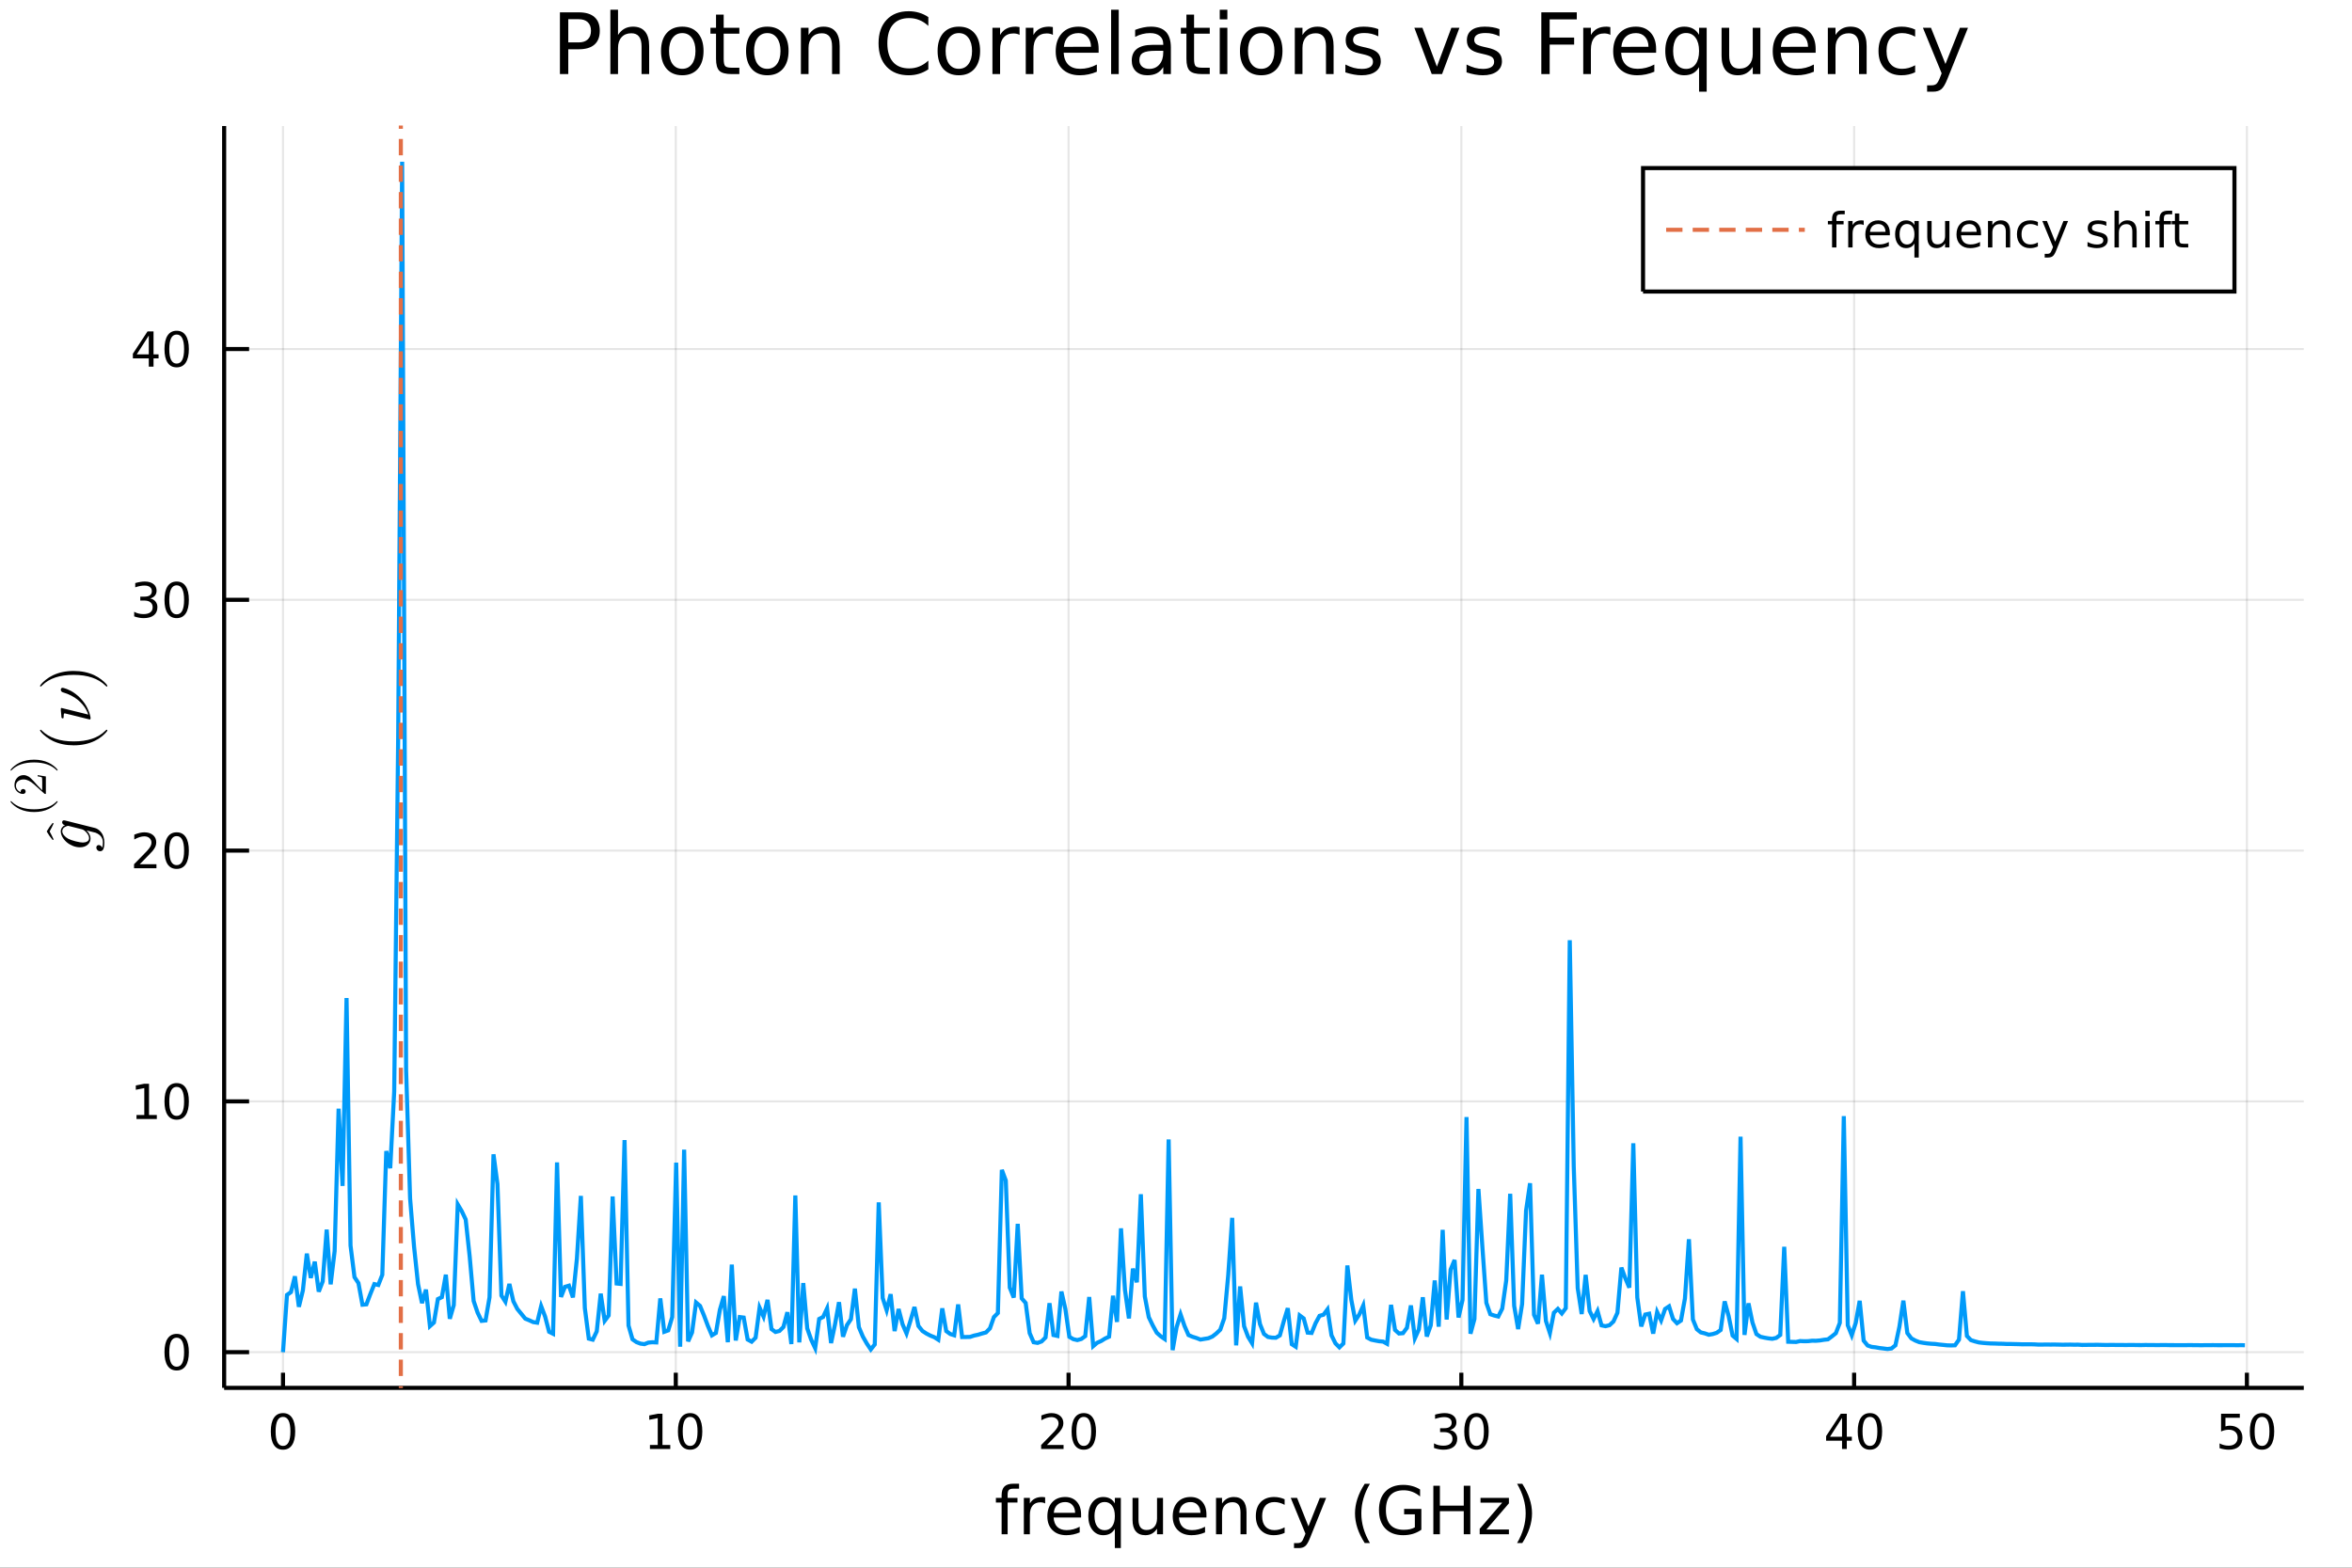 <?xml version="1.0" encoding="utf-8"?>
<svg xmlns="http://www.w3.org/2000/svg" xmlns:xlink="http://www.w3.org/1999/xlink" width="576" height="384" viewBox="0 0 2304 1536">
<rect x="0" y="0" width="2304" height="1536" fill="#333333" stroke="none"/>
<defs>
  <clipPath id="clip770">
    <rect x="0" y="0" width="2304" height="1536"/>
  </clipPath>
</defs>
<path clip-path="url(#clip770)" d="
M0 1536 L2304 1536 L2304 0 L0 0  Z
  " fill="#ffffff" fill-rule="evenodd" fill-opacity="1"/>
<defs>
  <clipPath id="clip771">
    <rect x="460" y="0" width="1614" height="1536"/>
  </clipPath>
</defs>
<defs>
  <clipPath id="clip772">
    <rect x="310" y="123" width="1947" height="1241"/>
  </clipPath>
</defs>
<path clip-path="url(#clip770)" d="
M219.571 1359.82 L2256.76 1359.82 L2256.76 123.472 L219.571 123.472  Z
  " fill="#ffffff" fill-rule="evenodd" fill-opacity="1"/>
<defs>
  <clipPath id="clip773">
    <rect x="219" y="123" width="2038" height="1237"/>
  </clipPath>
</defs>
<polyline clip-path="url(#clip773)" style="stroke:#000000; stroke-width:2; stroke-opacity:0.1; fill:none" points="
  277.227,1359.82 277.227,123.472 
  "/>
<polyline clip-path="url(#clip773)" style="stroke:#000000; stroke-width:2; stroke-opacity:0.1; fill:none" points="
  661.991,1359.82 661.991,123.472 
  "/>
<polyline clip-path="url(#clip773)" style="stroke:#000000; stroke-width:2; stroke-opacity:0.1; fill:none" points="
  1046.75,1359.82 1046.75,123.472 
  "/>
<polyline clip-path="url(#clip773)" style="stroke:#000000; stroke-width:2; stroke-opacity:0.1; fill:none" points="
  1431.52,1359.82 1431.52,123.472 
  "/>
<polyline clip-path="url(#clip773)" style="stroke:#000000; stroke-width:2; stroke-opacity:0.1; fill:none" points="
  1816.28,1359.82 1816.28,123.472 
  "/>
<polyline clip-path="url(#clip773)" style="stroke:#000000; stroke-width:2; stroke-opacity:0.1; fill:none" points="
  2201.04,1359.82 2201.04,123.472 
  "/>
<polyline clip-path="url(#clip770)" style="stroke:#000000; stroke-width:4; stroke-opacity:1; fill:none" points="
  219.571,1359.82 2256.76,1359.82 
  "/>
<polyline clip-path="url(#clip770)" style="stroke:#000000; stroke-width:4; stroke-opacity:1; fill:none" points="
  277.227,1359.82 277.227,1344.98 
  "/>
<polyline clip-path="url(#clip770)" style="stroke:#000000; stroke-width:4; stroke-opacity:1; fill:none" points="
  661.991,1359.82 661.991,1344.98 
  "/>
<polyline clip-path="url(#clip770)" style="stroke:#000000; stroke-width:4; stroke-opacity:1; fill:none" points="
  1046.75,1359.82 1046.75,1344.98 
  "/>
<polyline clip-path="url(#clip770)" style="stroke:#000000; stroke-width:4; stroke-opacity:1; fill:none" points="
  1431.52,1359.82 1431.52,1344.98 
  "/>
<polyline clip-path="url(#clip770)" style="stroke:#000000; stroke-width:4; stroke-opacity:1; fill:none" points="
  1816.28,1359.82 1816.28,1344.98 
  "/>
<polyline clip-path="url(#clip770)" style="stroke:#000000; stroke-width:4; stroke-opacity:1; fill:none" points="
  2201.04,1359.82 2201.04,1344.98 
  "/>
<path clip-path="url(#clip770)" d="M 0 0 M277.227 1388.24 Q273.616 1388.24 271.787 1391.81 Q269.982 1395.35 269.982 1402.48 Q269.982 1409.59 271.787 1413.15 Q273.616 1416.69 277.227 1416.69 Q280.861 1416.69 282.667 1413.15 Q284.495 1409.59 284.495 1402.48 Q284.495 1395.35 282.667 1391.81 Q280.861 1388.24 277.227 1388.24 M277.227 1384.54 Q283.037 1384.54 286.093 1389.15 Q289.171 1393.73 289.171 1402.48 Q289.171 1411.21 286.093 1415.81 Q283.037 1420.4 277.227 1420.4 Q271.417 1420.4 268.338 1415.81 Q265.283 1411.21 265.283 1402.48 Q265.283 1393.73 268.338 1389.15 Q271.417 1384.54 277.227 1384.54 Z" fill="#000000" fill-rule="evenodd" fill-opacity="1" /><path clip-path="url(#clip770)" d="M 0 0 M636.678 1415.79 L644.317 1415.79 L644.317 1389.42 L636.007 1391.09 L636.007 1386.83 L644.271 1385.16 L648.947 1385.16 L648.947 1415.79 L656.585 1415.79 L656.585 1419.72 L636.678 1419.72 L636.678 1415.79 Z" fill="#000000" fill-rule="evenodd" fill-opacity="1" /><path clip-path="url(#clip770)" d="M 0 0 M676.03 1388.24 Q672.419 1388.24 670.59 1391.81 Q668.784 1395.35 668.784 1402.48 Q668.784 1409.59 670.59 1413.15 Q672.419 1416.69 676.03 1416.69 Q679.664 1416.69 681.47 1413.15 Q683.298 1409.59 683.298 1402.48 Q683.298 1395.35 681.47 1391.81 Q679.664 1388.24 676.03 1388.24 M676.03 1384.54 Q681.84 1384.54 684.895 1389.15 Q687.974 1393.73 687.974 1402.48 Q687.974 1411.21 684.895 1415.81 Q681.84 1420.4 676.03 1420.4 Q670.22 1420.4 667.141 1415.81 Q664.085 1411.21 664.085 1402.48 Q664.085 1393.73 667.141 1389.15 Q670.22 1384.54 676.03 1384.54 Z" fill="#000000" fill-rule="evenodd" fill-opacity="1" /><path clip-path="url(#clip770)" d="M 0 0 M1025.53 1415.79 L1041.85 1415.79 L1041.85 1419.72 L1019.9 1419.72 L1019.9 1415.79 Q1022.56 1413.03 1027.15 1408.4 Q1031.75 1403.75 1032.93 1402.41 Q1035.18 1399.89 1036.06 1398.15 Q1036.96 1396.39 1036.96 1394.7 Q1036.96 1391.95 1035.02 1390.21 Q1033.1 1388.47 1029.99 1388.47 Q1027.8 1388.47 1025.34 1389.24 Q1022.91 1390 1020.13 1391.55 L1020.13 1386.83 Q1022.96 1385.7 1025.41 1385.12 Q1027.87 1384.54 1029.9 1384.54 Q1035.27 1384.54 1038.47 1387.22 Q1041.66 1389.91 1041.66 1394.4 Q1041.66 1396.53 1040.85 1398.45 Q1040.06 1400.35 1037.96 1402.94 Q1037.38 1403.61 1034.28 1406.83 Q1031.18 1410.02 1025.53 1415.79 Z" fill="#000000" fill-rule="evenodd" fill-opacity="1" /><path clip-path="url(#clip770)" d="M 0 0 M1061.66 1388.24 Q1058.05 1388.24 1056.22 1391.81 Q1054.42 1395.35 1054.42 1402.48 Q1054.42 1409.59 1056.22 1413.15 Q1058.05 1416.69 1061.66 1416.69 Q1065.3 1416.69 1067.1 1413.15 Q1068.93 1409.59 1068.93 1402.48 Q1068.93 1395.35 1067.1 1391.81 Q1065.3 1388.24 1061.66 1388.24 M1061.66 1384.54 Q1067.47 1384.54 1070.53 1389.15 Q1073.61 1393.73 1073.61 1402.48 Q1073.61 1411.21 1070.53 1415.81 Q1067.47 1420.4 1061.66 1420.4 Q1055.85 1420.4 1052.77 1415.81 Q1049.72 1411.21 1049.72 1402.48 Q1049.72 1393.73 1052.77 1389.15 Q1055.85 1384.54 1061.66 1384.54 Z" fill="#000000" fill-rule="evenodd" fill-opacity="1" /><path clip-path="url(#clip770)" d="M 0 0 M1420.36 1401.09 Q1423.72 1401.81 1425.59 1404.08 Q1427.49 1406.34 1427.49 1409.68 Q1427.49 1414.79 1423.97 1417.59 Q1420.45 1420.4 1413.97 1420.4 Q1411.8 1420.4 1409.48 1419.96 Q1407.19 1419.54 1404.74 1418.68 L1404.74 1414.17 Q1406.68 1415.3 1408.99 1415.88 Q1411.31 1416.46 1413.83 1416.46 Q1418.23 1416.46 1420.52 1414.72 Q1422.84 1412.99 1422.84 1409.68 Q1422.84 1406.62 1420.68 1404.91 Q1418.55 1403.17 1414.74 1403.17 L1410.71 1403.17 L1410.71 1399.33 L1414.92 1399.33 Q1418.37 1399.33 1420.2 1397.96 Q1422.03 1396.58 1422.03 1393.98 Q1422.03 1391.32 1420.13 1389.91 Q1418.25 1388.47 1414.74 1388.47 Q1412.81 1388.47 1410.62 1388.89 Q1408.42 1389.31 1405.78 1390.19 L1405.78 1386.02 Q1408.44 1385.28 1410.75 1384.91 Q1413.09 1384.54 1415.15 1384.54 Q1420.48 1384.54 1423.58 1386.97 Q1426.68 1389.38 1426.68 1393.5 Q1426.68 1396.37 1425.04 1398.36 Q1423.39 1400.33 1420.36 1401.09 Z" fill="#000000" fill-rule="evenodd" fill-opacity="1" /><path clip-path="url(#clip770)" d="M 0 0 M1446.36 1388.24 Q1442.74 1388.24 1440.92 1391.81 Q1439.11 1395.35 1439.11 1402.48 Q1439.11 1409.59 1440.92 1413.15 Q1442.74 1416.69 1446.36 1416.69 Q1449.99 1416.69 1451.8 1413.15 Q1453.62 1409.59 1453.62 1402.48 Q1453.62 1395.35 1451.8 1391.81 Q1449.99 1388.24 1446.36 1388.24 M1446.36 1384.54 Q1452.17 1384.54 1455.22 1389.15 Q1458.3 1393.73 1458.3 1402.48 Q1458.3 1411.21 1455.22 1415.81 Q1452.17 1420.4 1446.36 1420.4 Q1440.55 1420.4 1437.47 1415.81 Q1434.41 1411.21 1434.41 1402.48 Q1434.41 1393.73 1437.47 1389.15 Q1440.55 1384.54 1446.36 1384.54 Z" fill="#000000" fill-rule="evenodd" fill-opacity="1" /><path clip-path="url(#clip770)" d="M 0 0 M1804.45 1389.24 L1792.65 1407.69 L1804.45 1407.69 L1804.45 1389.24 M1803.23 1385.16 L1809.11 1385.16 L1809.11 1407.69 L1814.04 1407.69 L1814.04 1411.58 L1809.11 1411.58 L1809.11 1419.72 L1804.45 1419.72 L1804.45 1411.58 L1788.85 1411.58 L1788.85 1407.06 L1803.23 1385.16 Z" fill="#000000" fill-rule="evenodd" fill-opacity="1" /><path clip-path="url(#clip770)" d="M 0 0 M1831.77 1388.24 Q1828.16 1388.24 1826.33 1391.81 Q1824.52 1395.35 1824.52 1402.48 Q1824.52 1409.59 1826.33 1413.15 Q1828.16 1416.69 1831.77 1416.69 Q1835.4 1416.69 1837.21 1413.15 Q1839.04 1409.59 1839.04 1402.48 Q1839.04 1395.35 1837.21 1391.81 Q1835.4 1388.24 1831.77 1388.24 M1831.77 1384.54 Q1837.58 1384.54 1840.63 1389.15 Q1843.71 1393.73 1843.71 1402.48 Q1843.71 1411.21 1840.63 1415.81 Q1837.58 1420.4 1831.77 1420.4 Q1825.96 1420.4 1822.88 1415.81 Q1819.82 1411.21 1819.82 1402.48 Q1819.82 1393.73 1822.88 1389.15 Q1825.96 1384.54 1831.77 1384.54 Z" fill="#000000" fill-rule="evenodd" fill-opacity="1" /><path clip-path="url(#clip770)" d="M 0 0 M2175.74 1385.16 L2194.1 1385.16 L2194.1 1389.1 L2180.03 1389.1 L2180.03 1397.57 Q2181.05 1397.22 2182.06 1397.06 Q2183.08 1396.88 2184.1 1396.88 Q2189.89 1396.88 2193.27 1400.05 Q2196.65 1403.22 2196.65 1408.64 Q2196.65 1414.21 2193.17 1417.32 Q2189.7 1420.4 2183.38 1420.4 Q2181.21 1420.4 2178.94 1420.02 Q2176.69 1419.65 2174.29 1418.91 L2174.29 1414.21 Q2176.37 1415.35 2178.59 1415.9 Q2180.81 1416.46 2183.29 1416.46 Q2187.3 1416.46 2189.63 1414.35 Q2191.97 1412.25 2191.97 1408.64 Q2191.97 1405.02 2189.63 1402.92 Q2187.3 1400.81 2183.29 1400.81 Q2181.42 1400.81 2179.54 1401.23 Q2177.69 1401.65 2175.74 1402.52 L2175.74 1385.16 Z" fill="#000000" fill-rule="evenodd" fill-opacity="1" /><path clip-path="url(#clip770)" d="M 0 0 M2215.86 1388.24 Q2212.25 1388.24 2210.42 1391.81 Q2208.61 1395.35 2208.61 1402.48 Q2208.61 1409.59 2210.42 1413.15 Q2212.25 1416.69 2215.86 1416.69 Q2219.49 1416.69 2221.3 1413.15 Q2223.13 1409.59 2223.13 1402.48 Q2223.13 1395.35 2221.3 1391.81 Q2219.49 1388.24 2215.86 1388.24 M2215.86 1384.54 Q2221.67 1384.54 2224.73 1389.15 Q2227.8 1393.73 2227.8 1402.48 Q2227.8 1411.21 2224.73 1415.81 Q2221.67 1420.4 2215.86 1420.4 Q2210.05 1420.4 2206.97 1415.81 Q2203.92 1411.21 2203.92 1402.48 Q2203.92 1393.73 2206.97 1389.15 Q2210.05 1384.54 2215.86 1384.54 Z" fill="#000000" fill-rule="evenodd" fill-opacity="1" /><path clip-path="url(#clip770)" d="M 0 0 M998.272 1453.72 L998.272 1458.59 L992.67 1458.59 Q989.519 1458.59 988.277 1459.86 Q987.068 1461.13 987.068 1464.44 L987.068 1467.6 L996.712 1467.6 L996.712 1472.15 L987.068 1472.15 L987.068 1503.24 L981.18 1503.24 L981.18 1472.15 L975.578 1472.15 L975.578 1467.6 L981.18 1467.6 L981.18 1465.11 Q981.18 1459.16 983.949 1456.46 Q986.718 1453.72 992.733 1453.72 L998.272 1453.72 Z" fill="#000000" fill-rule="evenodd" fill-opacity="1" /><path clip-path="url(#clip770)" d="M 0 0 M1023.83 1473.07 Q1022.84 1472.5 1021.67 1472.24 Q1020.52 1471.96 1019.12 1471.96 Q1014.15 1471.96 1011.48 1475.2 Q1008.84 1478.42 1008.84 1484.47 L1008.84 1503.24 L1002.95 1503.24 L1002.95 1467.6 L1008.84 1467.6 L1008.84 1473.13 Q1010.68 1469.89 1013.64 1468.33 Q1016.6 1466.74 1020.84 1466.74 Q1021.44 1466.74 1022.17 1466.83 Q1022.91 1466.9 1023.8 1467.05 L1023.83 1473.07 Z" fill="#000000" fill-rule="evenodd" fill-opacity="1" /><path clip-path="url(#clip770)" d="M 0 0 M1059.03 1483.96 L1059.03 1486.82 L1032.11 1486.82 Q1032.49 1492.87 1035.73 1496.05 Q1039.01 1499.2 1044.84 1499.2 Q1048.21 1499.2 1051.36 1498.37 Q1054.54 1497.55 1057.66 1495.89 L1057.66 1501.43 Q1054.51 1502.77 1051.2 1503.47 Q1047.89 1504.17 1044.49 1504.17 Q1035.96 1504.17 1030.96 1499.2 Q1025.99 1494.24 1025.99 1485.77 Q1025.99 1477.02 1030.7 1471.89 Q1035.45 1466.74 1043.47 1466.74 Q1050.66 1466.74 1054.83 1471.38 Q1059.03 1476 1059.03 1483.96 M1053.18 1482.24 Q1053.11 1477.43 1050.47 1474.57 Q1047.86 1471.7 1043.53 1471.7 Q1038.63 1471.7 1035.67 1474.47 Q1032.74 1477.24 1032.3 1482.27 L1053.18 1482.24 Z" fill="#000000" fill-rule="evenodd" fill-opacity="1" /><path clip-path="url(#clip770)" d="M 0 0 M1072.15 1485.45 Q1072.15 1491.91 1074.79 1495.6 Q1077.46 1499.27 1082.11 1499.27 Q1086.75 1499.27 1089.43 1495.6 Q1092.1 1491.91 1092.1 1485.45 Q1092.1 1478.99 1089.43 1475.33 Q1086.75 1471.64 1082.11 1471.64 Q1077.46 1471.64 1074.79 1475.33 Q1072.15 1478.99 1072.15 1485.45 M1092.1 1497.9 Q1090.26 1501.08 1087.42 1502.64 Q1084.62 1504.17 1080.68 1504.17 Q1074.21 1504.17 1070.14 1499.01 Q1066.1 1493.85 1066.1 1485.45 Q1066.1 1477.05 1070.14 1471.89 Q1074.21 1466.74 1080.68 1466.74 Q1084.62 1466.74 1087.42 1468.3 Q1090.26 1469.82 1092.1 1473.01 L1092.1 1467.6 L1097.96 1467.6 L1097.96 1516.8 L1092.1 1516.8 L1092.1 1497.9 Z" fill="#000000" fill-rule="evenodd" fill-opacity="1" /><path clip-path="url(#clip770)" d="M 0 0 M1109.42 1489.18 L1109.42 1467.6 L1115.27 1467.6 L1115.27 1488.95 Q1115.27 1494.01 1117.25 1496.56 Q1119.22 1499.07 1123.17 1499.07 Q1127.91 1499.07 1130.65 1496.05 Q1133.42 1493.03 1133.42 1487.81 L1133.42 1467.6 L1139.27 1467.6 L1139.27 1503.24 L1133.42 1503.24 L1133.42 1497.77 Q1131.28 1501.02 1128.45 1502.61 Q1125.65 1504.17 1121.93 1504.17 Q1115.78 1504.17 1112.6 1500.35 Q1109.42 1496.53 1109.42 1489.18 M1124.15 1466.74 L1124.15 1466.74 Z" fill="#000000" fill-rule="evenodd" fill-opacity="1" /><path clip-path="url(#clip770)" d="M 0 0 M1181.83 1483.96 L1181.83 1486.82 L1154.9 1486.82 Q1155.28 1492.87 1158.53 1496.05 Q1161.81 1499.2 1167.63 1499.2 Q1171.01 1499.2 1174.16 1498.37 Q1177.34 1497.55 1180.46 1495.89 L1180.46 1501.43 Q1177.31 1502.77 1174 1503.47 Q1170.69 1504.17 1167.28 1504.17 Q1158.75 1504.17 1153.75 1499.2 Q1148.79 1494.24 1148.79 1485.77 Q1148.79 1477.02 1153.5 1471.89 Q1158.24 1466.74 1166.26 1466.74 Q1173.46 1466.74 1177.63 1471.38 Q1181.83 1476 1181.83 1483.96 M1175.97 1482.24 Q1175.91 1477.43 1173.26 1474.57 Q1170.65 1471.7 1166.33 1471.7 Q1161.42 1471.7 1158.46 1474.47 Q1155.54 1477.24 1155.09 1482.27 L1175.97 1482.24 Z" fill="#000000" fill-rule="evenodd" fill-opacity="1" /><path clip-path="url(#clip770)" d="M 0 0 M1221.07 1481.73 L1221.07 1503.24 L1215.21 1503.24 L1215.21 1481.92 Q1215.21 1476.86 1213.24 1474.34 Q1211.27 1471.83 1207.32 1471.83 Q1202.58 1471.83 1199.84 1474.85 Q1197.1 1477.88 1197.1 1483.1 L1197.1 1503.24 L1191.22 1503.24 L1191.22 1467.6 L1197.1 1467.6 L1197.1 1473.13 Q1199.21 1469.92 1202.04 1468.33 Q1204.9 1466.74 1208.63 1466.74 Q1214.77 1466.74 1217.92 1470.56 Q1221.07 1474.34 1221.07 1481.73 Z" fill="#000000" fill-rule="evenodd" fill-opacity="1" /><path clip-path="url(#clip770)" d="M 0 0 M1258.41 1468.96 L1258.41 1474.44 Q1255.92 1473.07 1253.41 1472.4 Q1250.93 1471.7 1248.38 1471.7 Q1242.68 1471.7 1239.53 1475.33 Q1236.38 1478.93 1236.38 1485.45 Q1236.38 1491.98 1239.53 1495.6 Q1242.68 1499.2 1248.38 1499.2 Q1250.93 1499.2 1253.41 1498.53 Q1255.92 1497.83 1258.41 1496.46 L1258.41 1501.88 Q1255.96 1503.02 1253.31 1503.59 Q1250.7 1504.17 1247.74 1504.17 Q1239.69 1504.17 1234.95 1499.11 Q1230.21 1494.05 1230.21 1485.45 Q1230.21 1476.73 1234.98 1471.73 Q1239.79 1466.74 1248.13 1466.74 Q1250.83 1466.74 1253.41 1467.31 Q1255.99 1467.85 1258.41 1468.96 Z" fill="#000000" fill-rule="evenodd" fill-opacity="1" /><path clip-path="url(#clip770)" d="M 0 0 M1283.42 1506.55 Q1280.94 1512.92 1278.59 1514.86 Q1276.23 1516.8 1272.28 1516.8 L1267.6 1516.8 L1267.6 1511.9 L1271.04 1511.9 Q1273.46 1511.9 1274.8 1510.76 Q1276.13 1509.61 1277.76 1505.34 L1278.81 1502.67 L1264.39 1467.6 L1270.6 1467.6 L1281.74 1495.48 L1292.88 1467.6 L1299.08 1467.6 L1283.42 1506.55 Z" fill="#000000" fill-rule="evenodd" fill-opacity="1" /><path clip-path="url(#clip770)" d="M 0 0 M1341.96 1453.78 Q1337.69 1461.1 1335.62 1468.26 Q1333.55 1475.43 1333.55 1482.78 Q1333.55 1490.13 1335.62 1497.36 Q1337.72 1504.55 1341.96 1511.84 L1336.86 1511.84 Q1332.09 1504.36 1329.7 1497.13 Q1327.35 1489.91 1327.35 1482.78 Q1327.35 1475.68 1329.7 1468.49 Q1332.06 1461.29 1336.86 1453.78 L1341.96 1453.78 Z" fill="#000000" fill-rule="evenodd" fill-opacity="1" /><path clip-path="url(#clip770)" d="M 0 0 M1385.98 1496.46 L1385.98 1483.7 L1375.47 1483.7 L1375.47 1478.42 L1392.34 1478.42 L1392.34 1498.82 Q1388.62 1501.46 1384.13 1502.83 Q1379.64 1504.17 1374.55 1504.17 Q1363.41 1504.17 1357.11 1497.67 Q1350.84 1491.15 1350.84 1479.53 Q1350.84 1467.88 1357.11 1461.39 Q1363.41 1454.86 1374.55 1454.86 Q1379.2 1454.86 1383.37 1456.01 Q1387.57 1457.16 1391.1 1459.38 L1391.1 1466.23 Q1387.53 1463.2 1383.52 1461.68 Q1379.51 1460.15 1375.09 1460.15 Q1366.37 1460.15 1361.98 1465.02 Q1357.62 1469.89 1357.62 1479.53 Q1357.62 1489.14 1361.98 1494.01 Q1366.37 1498.88 1375.09 1498.88 Q1378.5 1498.88 1381.17 1498.31 Q1383.84 1497.71 1385.98 1496.46 Z" fill="#000000" fill-rule="evenodd" fill-opacity="1" /><path clip-path="url(#clip770)" d="M 0 0 M1404.09 1455.72 L1410.51 1455.72 L1410.51 1475.2 L1433.88 1475.2 L1433.88 1455.72 L1440.31 1455.72 L1440.31 1503.24 L1433.88 1503.24 L1433.88 1480.61 L1410.51 1480.61 L1410.51 1503.24 L1404.09 1503.24 L1404.09 1455.72 Z" fill="#000000" fill-rule="evenodd" fill-opacity="1" /><path clip-path="url(#clip770)" d="M 0 0 M1450.3 1467.6 L1478.12 1467.6 L1478.12 1472.94 L1456.09 1498.57 L1478.12 1498.57 L1478.12 1503.24 L1449.5 1503.24 L1449.5 1497.9 L1471.53 1472.27 L1450.3 1472.27 L1450.3 1467.6 Z" fill="#000000" fill-rule="evenodd" fill-opacity="1" /><path clip-path="url(#clip770)" d="M 0 0 M1486.14 1453.78 L1491.23 1453.78 Q1496.01 1461.29 1498.36 1468.49 Q1500.75 1475.68 1500.75 1482.78 Q1500.75 1489.91 1498.36 1497.13 Q1496.01 1504.36 1491.23 1511.84 L1486.14 1511.84 Q1490.37 1504.55 1492.44 1497.36 Q1494.54 1490.13 1494.54 1482.78 Q1494.54 1475.43 1492.44 1468.26 Q1490.37 1461.1 1486.14 1453.78 Z" fill="#000000" fill-rule="evenodd" fill-opacity="1" /><polyline clip-path="url(#clip773)" style="stroke:#000000; stroke-width:2; stroke-opacity:0.1; fill:none" points="
  219.571,1324.83 2256.76,1324.83 
  "/>
<polyline clip-path="url(#clip773)" style="stroke:#000000; stroke-width:2; stroke-opacity:0.1; fill:none" points="
  219.571,1079.12 2256.76,1079.12 
  "/>
<polyline clip-path="url(#clip773)" style="stroke:#000000; stroke-width:2; stroke-opacity:0.1; fill:none" points="
  219.571,833.402 2256.76,833.402 
  "/>
<polyline clip-path="url(#clip773)" style="stroke:#000000; stroke-width:2; stroke-opacity:0.1; fill:none" points="
  219.571,587.688 2256.76,587.688 
  "/>
<polyline clip-path="url(#clip773)" style="stroke:#000000; stroke-width:2; stroke-opacity:0.1; fill:none" points="
  219.571,341.975 2256.76,341.975 
  "/>
<polyline clip-path="url(#clip770)" style="stroke:#000000; stroke-width:4; stroke-opacity:1; fill:none" points="
  219.571,1359.82 219.571,123.472 
  "/>
<polyline clip-path="url(#clip770)" style="stroke:#000000; stroke-width:4; stroke-opacity:1; fill:none" points="
  219.571,1324.83 244.017,1324.83 
  "/>
<polyline clip-path="url(#clip770)" style="stroke:#000000; stroke-width:4; stroke-opacity:1; fill:none" points="
  219.571,1079.12 244.017,1079.12 
  "/>
<polyline clip-path="url(#clip770)" style="stroke:#000000; stroke-width:4; stroke-opacity:1; fill:none" points="
  219.571,833.402 244.017,833.402 
  "/>
<polyline clip-path="url(#clip770)" style="stroke:#000000; stroke-width:4; stroke-opacity:1; fill:none" points="
  219.571,587.688 244.017,587.688 
  "/>
<polyline clip-path="url(#clip770)" style="stroke:#000000; stroke-width:4; stroke-opacity:1; fill:none" points="
  219.571,341.975 244.017,341.975 
  "/>
<path clip-path="url(#clip770)" d="M 0 0 M173.066 1310.63 Q169.455 1310.63 167.627 1314.19 Q165.821 1317.73 165.821 1324.86 Q165.821 1331.97 167.627 1335.53 Q169.455 1339.08 173.066 1339.08 Q176.701 1339.08 178.506 1335.53 Q180.335 1331.97 180.335 1324.86 Q180.335 1317.73 178.506 1314.19 Q176.701 1310.63 173.066 1310.63 M173.066 1306.92 Q178.876 1306.92 181.932 1311.53 Q185.011 1316.11 185.011 1324.86 Q185.011 1333.59 181.932 1338.2 Q178.876 1342.78 173.066 1342.78 Q167.256 1342.78 164.177 1338.2 Q161.122 1333.59 161.122 1324.86 Q161.122 1316.11 164.177 1311.53 Q167.256 1306.92 173.066 1306.92 Z" fill="#000000" fill-rule="evenodd" fill-opacity="1" /><path clip-path="url(#clip770)" d="M 0 0 M133.715 1092.46 L141.354 1092.46 L141.354 1066.09 L133.043 1067.76 L133.043 1063.5 L141.307 1061.84 L145.983 1061.84 L145.983 1092.46 L153.622 1092.46 L153.622 1096.4 L133.715 1096.4 L133.715 1092.46 Z" fill="#000000" fill-rule="evenodd" fill-opacity="1" /><path clip-path="url(#clip770)" d="M 0 0 M173.066 1064.91 Q169.455 1064.91 167.627 1068.48 Q165.821 1072.02 165.821 1079.15 Q165.821 1086.26 167.627 1089.82 Q169.455 1093.36 173.066 1093.36 Q176.701 1093.36 178.506 1089.82 Q180.335 1086.26 180.335 1079.15 Q180.335 1072.02 178.506 1068.48 Q176.701 1064.91 173.066 1064.91 M173.066 1061.21 Q178.876 1061.21 181.932 1065.82 Q185.011 1070.4 185.011 1079.15 Q185.011 1087.88 181.932 1092.48 Q178.876 1097.07 173.066 1097.07 Q167.256 1097.07 164.177 1092.48 Q161.122 1087.88 161.122 1079.15 Q161.122 1070.4 164.177 1065.82 Q167.256 1061.21 173.066 1061.21 Z" fill="#000000" fill-rule="evenodd" fill-opacity="1" /><path clip-path="url(#clip770)" d="M 0 0 M136.932 846.747 L153.252 846.747 L153.252 850.682 L131.307 850.682 L131.307 846.747 Q133.969 843.992 138.553 839.362 Q143.159 834.71 144.34 833.367 Q146.585 830.844 147.465 829.108 Q148.367 827.349 148.367 825.659 Q148.367 822.904 146.423 821.168 Q144.502 819.432 141.4 819.432 Q139.201 819.432 136.747 820.196 Q134.317 820.96 131.539 822.511 L131.539 817.789 Q134.363 816.654 136.817 816.076 Q139.27 815.497 141.307 815.497 Q146.678 815.497 149.872 818.182 Q153.066 820.867 153.066 825.358 Q153.066 827.488 152.256 829.409 Q151.469 831.307 149.363 833.9 Q148.784 834.571 145.682 837.788 Q142.58 840.983 136.932 846.747 Z" fill="#000000" fill-rule="evenodd" fill-opacity="1" /><path clip-path="url(#clip770)" d="M 0 0 M173.066 819.201 Q169.455 819.201 167.627 822.765 Q165.821 826.307 165.821 833.437 Q165.821 840.543 167.627 844.108 Q169.455 847.649 173.066 847.649 Q176.701 847.649 178.506 844.108 Q180.335 840.543 180.335 833.437 Q180.335 826.307 178.506 822.765 Q176.701 819.201 173.066 819.201 M173.066 815.497 Q178.876 815.497 181.932 820.103 Q185.011 824.687 185.011 833.437 Q185.011 842.163 181.932 846.77 Q178.876 851.353 173.066 851.353 Q167.256 851.353 164.177 846.77 Q161.122 842.163 161.122 833.437 Q161.122 824.687 164.177 820.103 Q167.256 815.497 173.066 815.497 Z" fill="#000000" fill-rule="evenodd" fill-opacity="1" /><path clip-path="url(#clip770)" d="M 0 0 M147.071 586.334 Q150.428 587.052 152.303 589.32 Q154.201 591.589 154.201 594.922 Q154.201 600.038 150.682 602.839 Q147.164 605.64 140.682 605.64 Q138.506 605.64 136.192 605.2 Q133.9 604.783 131.446 603.927 L131.446 599.413 Q133.391 600.547 135.705 601.126 Q138.02 601.704 140.543 601.704 Q144.941 601.704 147.233 599.968 Q149.548 598.232 149.548 594.922 Q149.548 591.867 147.395 590.154 Q145.266 588.418 141.446 588.418 L137.418 588.418 L137.418 584.575 L141.631 584.575 Q145.08 584.575 146.909 583.209 Q148.738 581.82 148.738 579.228 Q148.738 576.566 146.84 575.154 Q144.965 573.719 141.446 573.719 Q139.525 573.719 137.326 574.135 Q135.127 574.552 132.488 575.431 L132.488 571.265 Q135.15 570.524 137.465 570.154 Q139.803 569.783 141.863 569.783 Q147.187 569.783 150.289 572.214 Q153.391 574.621 153.391 578.742 Q153.391 581.612 151.747 583.603 Q150.103 585.57 147.071 586.334 Z" fill="#000000" fill-rule="evenodd" fill-opacity="1" /><path clip-path="url(#clip770)" d="M 0 0 M173.066 573.487 Q169.455 573.487 167.627 577.052 Q165.821 580.593 165.821 587.723 Q165.821 594.83 167.627 598.394 Q169.455 601.936 173.066 601.936 Q176.701 601.936 178.506 598.394 Q180.335 594.83 180.335 587.723 Q180.335 580.593 178.506 577.052 Q176.701 573.487 173.066 573.487 M173.066 569.783 Q178.876 569.783 181.932 574.39 Q185.011 578.973 185.011 587.723 Q185.011 596.45 181.932 601.056 Q178.876 605.64 173.066 605.64 Q167.256 605.64 164.177 601.056 Q161.122 596.45 161.122 587.723 Q161.122 578.973 164.177 574.39 Q167.256 569.783 173.066 569.783 Z" fill="#000000" fill-rule="evenodd" fill-opacity="1" /><path clip-path="url(#clip770)" d="M 0 0 M145.752 328.769 L133.946 347.218 L145.752 347.218 L145.752 328.769 M144.525 324.695 L150.404 324.695 L150.404 347.218 L155.335 347.218 L155.335 351.107 L150.404 351.107 L150.404 359.255 L145.752 359.255 L145.752 351.107 L130.15 351.107 L130.15 346.593 L144.525 324.695 Z" fill="#000000" fill-rule="evenodd" fill-opacity="1" /><path clip-path="url(#clip770)" d="M 0 0 M173.066 327.774 Q169.455 327.774 167.627 331.338 Q165.821 334.88 165.821 342.01 Q165.821 349.116 167.627 352.681 Q169.455 356.222 173.066 356.222 Q176.701 356.222 178.506 352.681 Q180.335 349.116 180.335 342.01 Q180.335 334.88 178.506 331.338 Q176.701 327.774 173.066 327.774 M173.066 324.07 Q178.876 324.07 181.932 328.676 Q185.011 333.26 185.011 342.01 Q185.011 350.736 181.932 355.343 Q178.876 359.926 173.066 359.926 Q167.256 359.926 164.177 355.343 Q161.122 350.736 161.122 342.01 Q161.122 333.26 164.177 328.676 Q167.256 324.07 173.066 324.07 Z" fill="#000000" fill-rule="evenodd" fill-opacity="1" /><path clip-path="url(#clip770)" d="M 0 0 M51.61 806.247 L52.534 806.81 Q51.024 810.305 48.612 814.656 Q51.024 819.007 52.534 822.501 L51.61 823.042 Q48.296 819.232 45.749 814.656 Q48.319 810.034 51.61 806.247 Z" fill="#000000" fill-rule="evenodd" fill-opacity="1" /><path clip-path="url(#clip770)" d="M 0 0 M62.64 803.737 Q62.672 803.737 63.831 803.931 L93.107 811.274 Q94.652 811.66 96.198 812.755 Q97.776 813.818 99.129 815.525 Q100.514 817.199 101.351 819.776 Q102.221 822.32 102.221 825.251 Q102.221 829.921 101.222 831.982 Q100.256 834.011 98.195 834.011 Q96.392 834.011 95.361 832.884 Q94.363 831.757 94.363 830.468 Q94.363 829.244 95.071 828.6 Q95.78 827.956 96.681 827.956 Q97.68 827.956 98.678 828.633 Q99.709 829.309 100.095 830.662 Q100.772 828.504 100.772 825.38 Q100.772 818.778 93.783 815.943 Q93.686 815.879 93.654 815.879 L84.926 813.689 L84.862 813.786 Q85.506 814.333 86.247 815.203 Q86.955 816.04 87.825 817.844 Q88.694 819.647 88.694 821.418 Q88.694 825.122 85.86 827.666 Q82.994 830.178 78.26 830.178 Q74.814 830.178 71.368 828.794 Q67.889 827.377 65.345 825.187 Q62.769 822.964 61.158 820.13 Q59.548 817.264 59.548 814.494 Q59.548 812.562 60.708 810.919 Q61.835 809.277 63.703 808.375 Q62.157 808.214 61.513 807.344 Q60.868 806.443 60.868 805.67 Q60.868 804.8 61.352 804.285 Q61.803 803.737 62.64 803.737 M66.665 809.148 Q66.472 809.148 65.957 809.277 Q65.409 809.406 64.54 809.792 Q63.67 810.146 62.898 810.694 Q62.124 811.241 61.577 812.24 Q60.997 813.206 60.997 814.43 Q60.997 816.427 62.672 818.423 Q64.314 820.42 66.859 821.805 Q69.306 823.093 74.041 824.317 Q78.775 825.509 81.19 825.509 Q83.574 825.509 85.409 824.478 Q87.245 823.447 87.245 821.225 Q87.245 818.649 84.862 815.879 Q82.382 813.013 80.256 812.53 L67.664 809.341 Q66.891 809.148 66.665 809.148 Z" fill="#000000" fill-rule="evenodd" fill-opacity="1" /><path clip-path="url(#clip770)" d="M 0 0 M33.385 795.622 Q25.585 795.622 19.295 792.713 Q16.657 791.474 14.448 789.738 Q12.239 788.002 11.269 786.852 Q10.3 785.702 10.3 785.387 Q10.3 784.936 10.751 784.913 Q10.976 784.913 11.54 785.522 Q19.115 792.961 33.385 792.939 Q47.701 792.939 54.982 785.702 Q55.772 784.913 56.019 784.913 Q56.47 784.913 56.47 785.387 Q56.47 785.702 55.546 786.807 Q54.622 787.912 52.503 789.625 Q50.383 791.338 47.791 792.578 Q41.501 795.622 33.385 795.622 Z" fill="#000000" fill-rule="evenodd" fill-opacity="1" /><path clip-path="url(#clip770)" d="M 0 0 M44.928 777.893 Q44.094 777.893 43.846 777.826 Q43.598 777.736 43.214 777.375 L33.34 768.515 Q27.884 763.668 23.128 763.668 Q20.039 763.668 17.83 765.291 Q15.62 766.892 15.62 769.845 Q15.62 771.874 16.86 773.587 Q18.1 775.301 20.31 776.09 Q20.265 775.955 20.265 775.481 Q20.265 774.331 20.986 773.7 Q21.707 773.046 22.677 773.046 Q23.917 773.046 24.525 773.858 Q25.111 774.647 25.111 775.436 Q25.111 775.752 25.044 776.18 Q24.976 776.586 24.345 777.24 Q23.691 777.893 22.541 777.893 Q19.318 777.893 16.748 775.459 Q14.178 773.001 14.178 769.259 Q14.178 765.021 16.703 762.248 Q19.205 759.452 23.128 759.452 Q24.503 759.452 25.765 759.881 Q27.005 760.286 27.975 760.85 Q28.944 761.391 30.5 762.879 Q32.055 764.367 33.16 765.562 Q34.264 766.757 36.609 769.439 L41.366 774.331 L41.366 766.013 Q41.366 761.955 41.005 761.639 Q40.351 761.188 36.902 760.625 L36.902 759.452 L44.928 760.76 L44.928 777.893 Z" fill="#000000" fill-rule="evenodd" fill-opacity="1" /><path clip-path="url(#clip770)" d="M 0 0 M56.019 755.03 Q55.794 755.03 55.23 754.443 Q47.656 747.004 33.385 747.004 Q19.07 747.004 11.833 754.15 Q10.999 755.03 10.751 755.03 Q10.3 755.03 10.3 754.579 Q10.3 754.263 11.224 753.158 Q12.149 752.031 14.268 750.34 Q16.387 748.627 18.98 747.365 Q25.269 744.321 33.385 744.321 Q41.185 744.321 47.475 747.229 Q50.113 748.469 52.322 750.205 Q54.532 751.941 55.501 753.091 Q56.47 754.241 56.47 754.579 Q56.47 755.03 56.019 755.03 Z" fill="#000000" fill-rule="evenodd" fill-opacity="1" /><path clip-path="url(#clip770)" d="M 0 0 M72.205 730.261 Q61.062 730.261 52.076 726.107 Q48.308 724.335 45.152 721.856 Q41.996 719.376 40.611 717.733 Q39.226 716.091 39.226 715.64 Q39.226 714.996 39.87 714.963 Q40.192 714.963 40.998 715.833 Q51.819 726.461 72.205 726.429 Q92.656 726.429 103.058 716.091 Q104.185 714.963 104.54 714.963 Q105.184 714.963 105.184 715.64 Q105.184 716.091 103.863 717.669 Q102.543 719.247 99.516 721.695 Q96.488 724.142 92.784 725.913 Q83.799 730.261 72.205 730.261 Z" fill="#000000" fill-rule="evenodd" fill-opacity="1" /><path clip-path="url(#clip770)" d="M 0 0 M61.319 673.889 Q61.609 673.889 62.608 674.146 Q63.574 674.372 65.474 675.112 Q67.342 675.821 69.435 676.916 Q71.496 677.979 74.105 679.943 Q76.714 681.908 79 684.356 Q83.316 688.961 85.635 693.888 Q87.954 698.784 88.694 702.971 L88.694 703.904 Q88.694 704.935 87.889 704.935 L84.926 704.227 L68.791 700.201 Q63.864 698.945 63.445 698.945 Q63.059 698.945 62.865 699.106 Q62.64 699.235 62.479 700.008 Q62.318 700.748 62.318 702.23 Q62.318 702.842 62.285 703.132 Q62.253 703.389 62.092 703.615 Q61.899 703.84 61.513 703.84 Q60.965 703.84 60.675 703.615 Q60.353 703.357 60.289 703.164 Q60.224 702.971 60.192 702.584 Q60.16 702.037 59.999 700.201 Q59.806 698.365 59.677 696.787 Q59.548 695.209 59.548 694.533 Q59.548 694.146 59.741 693.921 Q59.902 693.695 60.096 693.695 L60.257 693.663 L86.504 700.136 Q85.731 697.753 84.443 695.402 Q83.155 693.019 81.029 690.442 Q78.872 687.866 76.198 685.676 Q73.525 683.486 69.79 681.554 Q66.021 679.589 61.706 678.365 Q60.836 678.14 60.321 677.592 Q59.806 677.013 59.677 676.594 Q59.548 676.175 59.548 675.789 Q59.548 674.919 60.031 674.404 Q60.482 673.889 61.319 673.889 Z" fill="#000000" fill-rule="evenodd" fill-opacity="1" /><path clip-path="url(#clip770)" d="M 0 0 M104.54 672.687 Q104.218 672.687 103.412 671.85 Q92.591 661.222 72.205 661.222 Q51.754 661.222 41.416 671.431 Q40.224 672.687 39.87 672.687 Q39.226 672.687 39.226 672.043 Q39.226 671.592 40.547 670.014 Q41.867 668.404 44.894 665.988 Q47.922 663.541 51.625 661.737 Q60.611 657.389 72.205 657.389 Q83.348 657.389 92.334 661.544 Q96.102 663.315 99.258 665.795 Q102.414 668.275 103.799 669.918 Q105.184 671.56 105.184 672.043 Q105.184 672.687 104.54 672.687 Z" fill="#000000" fill-rule="evenodd" fill-opacity="1" /><path clip-path="url(#clip770)" d="M 0 0 M556.68 18.82 L556.68 41.546 L566.969 41.546 Q572.681 41.546 575.8 38.589 Q578.919 35.632 578.919 30.163 Q578.919 24.735 575.8 21.778 Q572.681 18.82 566.969 18.82 L556.68 18.82 M548.497 12.096 L566.969 12.096 Q577.137 12.096 582.322 16.714 Q587.548 21.292 587.548 30.163 Q587.548 39.115 582.322 43.693 Q577.137 48.271 566.969 48.271 L556.68 48.271 L556.68 72.576 L548.497 72.576 L548.497 12.096 Z" fill="#000000" fill-rule="evenodd" fill-opacity="1" /><path clip-path="url(#clip770)" d="M 0 0 M635.915 45.192 L635.915 72.576 L628.462 72.576 L628.462 45.435 Q628.462 38.994 625.95 35.794 Q623.439 32.594 618.415 32.594 Q612.38 32.594 608.896 36.442 Q605.412 40.29 605.412 46.934 L605.412 72.576 L597.918 72.576 L597.918 9.544 L605.412 9.544 L605.412 34.254 Q608.086 30.163 611.691 28.138 Q615.337 26.112 620.076 26.112 Q627.895 26.112 631.905 30.973 Q635.915 35.794 635.915 45.192 Z" fill="#000000" fill-rule="evenodd" fill-opacity="1" /><path clip-path="url(#clip770)" d="M 0 0 M668.363 32.431 Q662.368 32.431 658.884 37.131 Q655.4 41.789 655.4 49.931 Q655.4 58.074 658.843 62.773 Q662.327 67.431 668.363 67.431 Q674.318 67.431 677.802 62.732 Q681.286 58.033 681.286 49.931 Q681.286 41.87 677.802 37.171 Q674.318 32.431 668.363 32.431 M668.363 26.112 Q678.085 26.112 683.635 32.431 Q689.185 38.751 689.185 49.931 Q689.185 61.071 683.635 67.431 Q678.085 73.751 668.363 73.751 Q658.6 73.751 653.051 67.431 Q647.541 61.071 647.541 49.931 Q647.541 38.751 653.051 32.431 Q658.6 26.112 668.363 26.112 Z" fill="#000000" fill-rule="evenodd" fill-opacity="1" /><path clip-path="url(#clip770)" d="M 0 0 M708.913 14.324 L708.913 27.206 L724.266 27.206 L724.266 32.999 L708.913 32.999 L708.913 57.628 Q708.913 63.178 710.412 64.758 Q711.951 66.338 716.609 66.338 L724.266 66.338 L724.266 72.576 L716.609 72.576 Q707.981 72.576 704.7 69.376 Q701.418 66.135 701.418 57.628 L701.418 32.999 L695.95 32.999 L695.95 27.206 L701.418 27.206 L701.418 14.324 L708.913 14.324 Z" fill="#000000" fill-rule="evenodd" fill-opacity="1" /><path clip-path="url(#clip770)" d="M 0 0 M751.65 32.431 Q745.654 32.431 742.171 37.131 Q738.687 41.789 738.687 49.931 Q738.687 58.074 742.13 62.773 Q745.614 67.431 751.65 67.431 Q757.605 67.431 761.088 62.732 Q764.572 58.033 764.572 49.931 Q764.572 41.87 761.088 37.171 Q757.605 32.431 751.65 32.431 M751.65 26.112 Q761.372 26.112 766.922 32.431 Q772.471 38.751 772.471 49.931 Q772.471 61.071 766.922 67.431 Q761.372 73.751 751.65 73.751 Q741.887 73.751 736.337 67.431 Q730.828 61.071 730.828 49.931 Q730.828 38.751 736.337 32.431 Q741.887 26.112 751.65 26.112 Z" fill="#000000" fill-rule="evenodd" fill-opacity="1" /><path clip-path="url(#clip770)" d="M 0 0 M822.541 45.192 L822.541 72.576 L815.087 72.576 L815.087 45.435 Q815.087 38.994 812.575 35.794 Q810.064 32.594 805.041 32.594 Q799.005 32.594 795.521 36.442 Q792.037 40.29 792.037 46.934 L792.037 72.576 L784.543 72.576 L784.543 27.206 L792.037 27.206 L792.037 34.254 Q794.711 30.163 798.316 28.138 Q801.962 26.112 806.701 26.112 Q814.52 26.112 818.53 30.973 Q822.541 35.794 822.541 45.192 Z" fill="#000000" fill-rule="evenodd" fill-opacity="1" /><path clip-path="url(#clip770)" d="M 0 0 M909.392 16.755 L909.392 25.383 Q905.26 21.535 900.561 19.631 Q895.902 17.727 890.636 17.727 Q880.266 17.727 874.757 24.087 Q869.247 30.406 869.247 42.397 Q869.247 54.347 874.757 60.707 Q880.266 67.026 890.636 67.026 Q895.902 67.026 900.561 65.122 Q905.26 63.218 909.392 59.37 L909.392 67.918 Q905.098 70.834 900.277 72.292 Q895.497 73.751 890.15 73.751 Q876.418 73.751 868.518 65.365 Q860.619 56.94 860.619 42.397 Q860.619 27.814 868.518 19.428 Q876.418 11.002 890.15 11.002 Q895.578 11.002 900.358 12.461 Q905.179 13.878 909.392 16.755 Z" fill="#000000" fill-rule="evenodd" fill-opacity="1" /><path clip-path="url(#clip770)" d="M 0 0 M939.288 32.431 Q933.292 32.431 929.808 37.131 Q926.325 41.789 926.325 49.931 Q926.325 58.074 929.768 62.773 Q933.252 67.431 939.288 67.431 Q945.242 67.431 948.726 62.732 Q952.21 58.033 952.21 49.931 Q952.21 41.87 948.726 37.171 Q945.242 32.431 939.288 32.431 M939.288 26.112 Q949.01 26.112 954.56 32.431 Q960.109 38.751 960.109 49.931 Q960.109 61.071 954.56 67.431 Q949.01 73.751 939.288 73.751 Q929.525 73.751 923.975 67.431 Q918.466 61.071 918.466 49.931 Q918.466 38.751 923.975 32.431 Q929.525 26.112 939.288 26.112 Z" fill="#000000" fill-rule="evenodd" fill-opacity="1" /><path clip-path="url(#clip770)" d="M 0 0 M998.755 34.173 Q997.499 33.444 996 33.12 Q994.542 32.756 992.76 32.756 Q986.44 32.756 983.037 36.888 Q979.675 40.979 979.675 48.676 L979.675 72.576 L972.181 72.576 L972.181 27.206 L979.675 27.206 L979.675 34.254 Q982.025 30.122 985.792 28.138 Q989.559 26.112 994.947 26.112 Q995.717 26.112 996.648 26.234 Q997.58 26.315 998.714 26.517 L998.755 34.173 Z" fill="#000000" fill-rule="evenodd" fill-opacity="1" /><path clip-path="url(#clip770)" d="M 0 0 M1031.41 34.173 Q1030.15 33.444 1028.65 33.12 Q1027.19 32.756 1025.41 32.756 Q1019.09 32.756 1015.69 36.888 Q1012.33 40.979 1012.33 48.676 L1012.33 72.576 L1004.83 72.576 L1004.83 27.206 L1012.33 27.206 L1012.33 34.254 Q1014.67 30.122 1018.44 28.138 Q1022.21 26.112 1027.6 26.112 Q1028.37 26.112 1029.3 26.234 Q1030.23 26.315 1031.36 26.517 L1031.41 34.173 Z" fill="#000000" fill-rule="evenodd" fill-opacity="1" /><path clip-path="url(#clip770)" d="M 0 0 M1076.21 48.028 L1076.21 51.673 L1041.94 51.673 Q1042.42 59.37 1046.56 63.421 Q1050.73 67.431 1058.14 67.431 Q1062.44 67.431 1066.45 66.378 Q1070.5 65.325 1074.47 63.218 L1074.47 70.267 Q1070.46 71.968 1066.24 72.86 Q1062.03 73.751 1057.7 73.751 Q1046.84 73.751 1040.48 67.431 Q1034.16 61.112 1034.16 50.337 Q1034.16 39.197 1040.16 32.675 Q1046.19 26.112 1056.4 26.112 Q1065.55 26.112 1070.86 32.026 Q1076.21 37.9 1076.21 48.028 M1068.75 45.84 Q1068.67 39.723 1065.31 36.077 Q1061.99 32.431 1056.48 32.431 Q1050.24 32.431 1046.47 35.956 Q1042.75 39.48 1042.18 45.88 L1068.75 45.84 Z" fill="#000000" fill-rule="evenodd" fill-opacity="1" /><path clip-path="url(#clip770)" d="M 0 0 M1088.44 9.544 L1095.9 9.544 L1095.9 72.576 L1088.44 72.576 L1088.44 9.544 Z" fill="#000000" fill-rule="evenodd" fill-opacity="1" /><path clip-path="url(#clip770)" d="M 0 0 M1132.11 49.769 Q1123.08 49.769 1119.59 51.835 Q1116.11 53.901 1116.11 58.884 Q1116.11 62.854 1118.7 65.203 Q1121.34 67.512 1125.83 67.512 Q1132.03 67.512 1135.76 63.137 Q1139.52 58.722 1139.52 51.43 L1139.52 49.769 L1132.11 49.769 M1146.98 46.691 L1146.98 72.576 L1139.52 72.576 L1139.52 65.689 Q1136.97 69.821 1133.16 71.806 Q1129.36 73.751 1123.85 73.751 Q1116.88 73.751 1112.75 69.862 Q1108.66 65.933 1108.66 59.37 Q1108.66 51.714 1113.76 47.825 Q1118.9 43.936 1129.07 43.936 L1139.52 43.936 L1139.52 43.207 Q1139.52 38.062 1136.12 35.267 Q1132.76 32.431 1126.64 32.431 Q1122.75 32.431 1119.07 33.363 Q1115.38 34.295 1111.98 36.158 L1111.98 29.272 Q1116.07 27.692 1119.92 26.922 Q1123.77 26.112 1127.41 26.112 Q1137.26 26.112 1142.12 31.216 Q1146.98 36.32 1146.98 46.691 Z" fill="#000000" fill-rule="evenodd" fill-opacity="1" /><path clip-path="url(#clip770)" d="M 0 0 M1169.7 14.324 L1169.7 27.206 L1185.06 27.206 L1185.06 32.999 L1169.7 32.999 L1169.7 57.628 Q1169.7 63.178 1171.2 64.758 Q1172.74 66.338 1177.4 66.338 L1185.06 66.338 L1185.06 72.576 L1177.4 72.576 Q1168.77 72.576 1165.49 69.376 Q1162.21 66.135 1162.21 57.628 L1162.21 32.999 L1156.74 32.999 L1156.74 27.206 L1162.21 27.206 L1162.21 14.324 L1169.7 14.324 Z" fill="#000000" fill-rule="evenodd" fill-opacity="1" /><path clip-path="url(#clip770)" d="M 0 0 M1194.86 27.206 L1202.31 27.206 L1202.31 72.576 L1194.86 72.576 L1194.86 27.206 M1194.86 9.544 L1202.31 9.544 L1202.31 18.983 L1194.86 18.983 L1194.86 9.544 Z" fill="#000000" fill-rule="evenodd" fill-opacity="1" /><path clip-path="url(#clip770)" d="M 0 0 M1235.49 32.431 Q1229.49 32.431 1226.01 37.131 Q1222.53 41.789 1222.53 49.931 Q1222.53 58.074 1225.97 62.773 Q1229.45 67.431 1235.49 67.431 Q1241.44 67.431 1244.93 62.732 Q1248.41 58.033 1248.41 49.931 Q1248.41 41.87 1244.93 37.171 Q1241.44 32.431 1235.49 32.431 M1235.49 26.112 Q1245.21 26.112 1250.76 32.431 Q1256.31 38.751 1256.31 49.931 Q1256.31 61.071 1250.76 67.431 Q1245.21 73.751 1235.49 73.751 Q1225.73 73.751 1220.18 67.431 Q1214.67 61.071 1214.67 49.931 Q1214.67 38.751 1220.18 32.431 Q1225.73 26.112 1235.49 26.112 Z" fill="#000000" fill-rule="evenodd" fill-opacity="1" /><path clip-path="url(#clip770)" d="M 0 0 M1306.38 45.192 L1306.38 72.576 L1298.93 72.576 L1298.93 45.435 Q1298.93 38.994 1296.42 35.794 Q1293.9 32.594 1288.88 32.594 Q1282.84 32.594 1279.36 36.442 Q1275.88 40.29 1275.88 46.934 L1275.88 72.576 L1268.38 72.576 L1268.38 27.206 L1275.88 27.206 L1275.88 34.254 Q1278.55 30.163 1282.16 28.138 Q1285.8 26.112 1290.54 26.112 Q1298.36 26.112 1302.37 30.973 Q1306.38 35.794 1306.38 45.192 Z" fill="#000000" fill-rule="evenodd" fill-opacity="1" /><path clip-path="url(#clip770)" d="M 0 0 M1350.17 28.543 L1350.17 35.591 Q1347.01 33.971 1343.61 33.161 Q1340.21 32.35 1336.56 32.35 Q1331.01 32.35 1328.21 34.052 Q1325.46 35.753 1325.46 39.156 Q1325.46 41.749 1327.45 43.248 Q1329.43 44.706 1335.43 46.043 L1337.98 46.61 Q1345.92 48.311 1349.24 51.43 Q1352.6 54.509 1352.6 60.059 Q1352.6 66.378 1347.58 70.064 Q1342.6 73.751 1333.85 73.751 Q1330.2 73.751 1326.23 73.022 Q1322.3 72.333 1317.93 70.915 L1317.93 63.218 Q1322.06 65.365 1326.07 66.459 Q1330.08 67.512 1334.01 67.512 Q1339.27 67.512 1342.11 65.73 Q1344.95 63.907 1344.95 60.626 Q1344.95 57.588 1342.88 55.967 Q1340.85 54.347 1333.93 52.848 L1331.33 52.24 Q1324.41 50.782 1321.33 47.785 Q1318.25 44.746 1318.25 39.48 Q1318.25 33.08 1322.79 29.596 Q1327.32 26.112 1335.67 26.112 Q1339.8 26.112 1343.45 26.72 Q1347.09 27.327 1350.17 28.543 Z" fill="#000000" fill-rule="evenodd" fill-opacity="1" /><path clip-path="url(#clip770)" d="M 0 0 M1385.49 27.206 L1393.39 27.206 L1407.57 65.284 L1421.75 27.206 L1429.65 27.206 L1412.64 72.576 L1402.51 72.576 L1385.49 27.206 Z" fill="#000000" fill-rule="evenodd" fill-opacity="1" /><path clip-path="url(#clip770)" d="M 0 0 M1468.86 28.543 L1468.86 35.591 Q1465.7 33.971 1462.3 33.161 Q1458.9 32.35 1455.25 32.35 Q1449.7 32.35 1446.91 34.052 Q1444.15 35.753 1444.15 39.156 Q1444.15 41.749 1446.14 43.248 Q1448.12 44.706 1454.12 46.043 L1456.67 46.61 Q1464.61 48.311 1467.93 51.43 Q1471.29 54.509 1471.29 60.059 Q1471.29 66.378 1466.27 70.064 Q1461.29 73.751 1452.54 73.751 Q1448.89 73.751 1444.92 73.022 Q1440.99 72.333 1436.62 70.915 L1436.62 63.218 Q1440.75 65.365 1444.76 66.459 Q1448.77 67.512 1452.7 67.512 Q1457.97 67.512 1460.8 65.73 Q1463.64 63.907 1463.64 60.626 Q1463.64 57.588 1461.57 55.967 Q1459.55 54.347 1452.62 52.848 L1450.03 52.24 Q1443.1 50.782 1440.02 47.785 Q1436.94 44.746 1436.94 39.48 Q1436.94 33.08 1441.48 29.596 Q1446.02 26.112 1454.36 26.112 Q1458.49 26.112 1462.14 26.72 Q1465.78 27.327 1468.86 28.543 Z" fill="#000000" fill-rule="evenodd" fill-opacity="1" /><path clip-path="url(#clip770)" d="M 0 0 M1509.86 12.096 L1544.61 12.096 L1544.61 18.983 L1518.04 18.983 L1518.04 36.806 L1542.02 36.806 L1542.02 43.693 L1518.04 43.693 L1518.04 72.576 L1509.86 72.576 L1509.86 12.096 Z" fill="#000000" fill-rule="evenodd" fill-opacity="1" /><path clip-path="url(#clip770)" d="M 0 0 M1577.51 34.173 Q1576.25 33.444 1574.75 33.12 Q1573.29 32.756 1571.51 32.756 Q1565.19 32.756 1561.79 36.888 Q1558.43 40.979 1558.43 48.676 L1558.43 72.576 L1550.93 72.576 L1550.93 27.206 L1558.43 27.206 L1558.43 34.254 Q1560.78 30.122 1564.54 28.138 Q1568.31 26.112 1573.7 26.112 Q1574.47 26.112 1575.4 26.234 Q1576.33 26.315 1577.47 26.517 L1577.51 34.173 Z" fill="#000000" fill-rule="evenodd" fill-opacity="1" /><path clip-path="url(#clip770)" d="M 0 0 M1622.31 48.028 L1622.31 51.673 L1588.04 51.673 Q1588.53 59.37 1592.66 63.421 Q1596.83 67.431 1604.24 67.431 Q1608.54 67.431 1612.55 66.378 Q1616.6 65.325 1620.57 63.218 L1620.57 70.267 Q1616.56 71.968 1612.35 72.86 Q1608.13 73.751 1603.8 73.751 Q1592.94 73.751 1586.58 67.431 Q1580.26 61.112 1580.26 50.337 Q1580.26 39.197 1586.26 32.675 Q1592.29 26.112 1602.5 26.112 Q1611.66 26.112 1616.96 32.026 Q1622.31 37.9 1622.31 48.028 M1614.86 45.84 Q1614.78 39.723 1611.41 36.077 Q1608.09 32.431 1602.58 32.431 Q1596.34 32.431 1592.58 35.956 Q1588.85 39.48 1588.28 45.88 L1614.86 45.84 Z" fill="#000000" fill-rule="evenodd" fill-opacity="1" /><path clip-path="url(#clip770)" d="M 0 0 M1639 49.931 Q1639 58.155 1642.36 62.854 Q1645.77 67.512 1651.68 67.512 Q1657.59 67.512 1661 62.854 Q1664.4 58.155 1664.4 49.931 Q1664.4 41.708 1661 37.05 Q1657.59 32.35 1651.68 32.35 Q1645.77 32.35 1642.36 37.05 Q1639 41.708 1639 49.931 M1664.4 65.77 Q1662.05 69.821 1658.44 71.806 Q1654.88 73.751 1649.86 73.751 Q1641.63 73.751 1636.45 67.188 Q1631.3 60.626 1631.3 49.931 Q1631.3 39.237 1636.45 32.675 Q1641.63 26.112 1649.86 26.112 Q1654.88 26.112 1658.44 28.097 Q1662.05 30.041 1664.4 34.092 L1664.4 27.206 L1671.85 27.206 L1671.85 89.833 L1664.4 89.833 L1664.4 65.77 Z" fill="#000000" fill-rule="evenodd" fill-opacity="1" /><path clip-path="url(#clip770)" d="M 0 0 M1686.44 54.671 L1686.44 27.206 L1693.89 27.206 L1693.89 54.387 Q1693.89 60.828 1696.4 64.069 Q1698.91 67.269 1703.94 67.269 Q1709.97 67.269 1713.46 63.421 Q1716.98 59.573 1716.98 52.929 L1716.98 27.206 L1724.43 27.206 L1724.43 72.576 L1716.98 72.576 L1716.98 65.608 Q1714.27 69.74 1710.66 71.766 Q1707.1 73.751 1702.36 73.751 Q1694.54 73.751 1690.49 68.89 Q1686.44 64.029 1686.44 54.671 M1705.19 26.112 L1705.19 26.112 Z" fill="#000000" fill-rule="evenodd" fill-opacity="1" /><path clip-path="url(#clip770)" d="M 0 0 M1778.59 48.028 L1778.59 51.673 L1744.32 51.673 Q1744.81 59.37 1748.94 63.421 Q1753.11 67.431 1760.53 67.431 Q1764.82 67.431 1768.83 66.378 Q1772.88 65.325 1776.85 63.218 L1776.85 70.267 Q1772.84 71.968 1768.63 72.86 Q1764.42 73.751 1760.08 73.751 Q1749.23 73.751 1742.87 67.431 Q1736.55 61.112 1736.55 50.337 Q1736.55 39.197 1742.54 32.675 Q1748.58 26.112 1758.79 26.112 Q1767.94 26.112 1773.25 32.026 Q1778.59 37.9 1778.59 48.028 M1771.14 45.84 Q1771.06 39.723 1767.7 36.077 Q1764.38 32.431 1758.87 32.431 Q1752.63 32.431 1748.86 35.956 Q1745.13 39.48 1744.57 45.88 L1771.14 45.84 Z" fill="#000000" fill-rule="evenodd" fill-opacity="1" /><path clip-path="url(#clip770)" d="M 0 0 M1828.54 45.192 L1828.54 72.576 L1821.09 72.576 L1821.09 45.435 Q1821.09 38.994 1818.58 35.794 Q1816.07 32.594 1811.04 32.594 Q1805.01 32.594 1801.52 36.442 Q1798.04 40.29 1798.04 46.934 L1798.04 72.576 L1790.54 72.576 L1790.54 27.206 L1798.04 27.206 L1798.04 34.254 Q1800.71 30.163 1804.32 28.138 Q1807.96 26.112 1812.7 26.112 Q1820.52 26.112 1824.53 30.973 Q1828.54 35.794 1828.54 45.192 Z" fill="#000000" fill-rule="evenodd" fill-opacity="1" /><path clip-path="url(#clip770)" d="M 0 0 M1876.06 28.948 L1876.06 35.915 Q1872.9 34.173 1869.7 33.323 Q1866.54 32.431 1863.3 32.431 Q1856.05 32.431 1852.04 37.05 Q1848.03 41.627 1848.03 49.931 Q1848.03 58.236 1852.04 62.854 Q1856.05 67.431 1863.3 67.431 Q1866.54 67.431 1869.7 66.581 Q1872.9 65.689 1876.06 63.948 L1876.06 70.834 Q1872.94 72.292 1869.58 73.022 Q1866.26 73.751 1862.49 73.751 Q1852.24 73.751 1846.2 67.31 Q1840.17 60.869 1840.17 49.931 Q1840.17 38.832 1846.24 32.472 Q1852.36 26.112 1862.97 26.112 Q1866.42 26.112 1869.7 26.841 Q1872.98 27.53 1876.06 28.948 Z" fill="#000000" fill-rule="evenodd" fill-opacity="1" /><path clip-path="url(#clip770)" d="M 0 0 M1907.9 76.789 Q1904.74 84.891 1901.74 87.362 Q1898.74 89.833 1893.72 89.833 L1887.77 89.833 L1887.77 83.594 L1892.14 83.594 Q1895.22 83.594 1896.92 82.136 Q1898.62 80.678 1900.69 75.25 L1902.03 71.847 L1883.67 27.206 L1891.57 27.206 L1905.75 62.692 L1919.93 27.206 L1927.83 27.206 L1907.9 76.789 Z" fill="#000000" fill-rule="evenodd" fill-opacity="1" /><polyline clip-path="url(#clip773)" style="stroke:#009af9; stroke-width:4; stroke-opacity:1; fill:none" points="
  277.227,1324.83 281.117,1268.78 285.008,1266.02 288.898,1250.54 292.789,1280.39 296.679,1264.41 300.569,1228.28 304.46,1252.11 308.35,1236.18 312.241,1265.53 
  316.131,1255.51 320.022,1204.73 323.912,1258.39 327.802,1225.79 331.693,1086.27 335.583,1161.96 339.474,977.848 343.364,1220.38 347.255,1251.35 351.145,1257.17 
  355.036,1278.35 358.926,1277.98 362.816,1267.78 366.707,1258.14 370.597,1259.02 374.488,1249.06 378.378,1127.8 382.269,1144.59 386.159,1069.48 390.049,723.023 
  393.94,158.463 397.83,1048.51 401.721,1174.13 405.611,1221.59 409.502,1258.15 413.392,1276.77 417.282,1263.57 421.173,1299.33 425.063,1295.81 428.954,1272.81 
  432.844,1270.97 436.735,1248.94 440.625,1292.11 444.515,1278.76 448.406,1180.04 452.296,1186.62 456.187,1194.83 460.077,1230.87 463.968,1274.64 467.858,1286.12 
  471.748,1294.18 475.639,1293.76 479.529,1271.14 483.42,1130.98 487.31,1160.17 491.201,1269.36 495.091,1275.4 498.981,1257.97 502.872,1274.93 506.762,1282.49 
  510.653,1287.23 514.543,1291.98 518.434,1293.6 522.324,1295.37 526.214,1295.96 530.105,1279.74 533.995,1289.95 537.886,1304.84 541.776,1306.79 545.667,1138.9 
  549.557,1270.72 553.447,1260.84 557.338,1259.68 561.228,1271.17 565.119,1233.32 569.009,1171.73 572.9,1281.64 576.79,1311.57 580.68,1312.6 584.571,1304.46 
  588.461,1267.51 592.352,1294.12 596.242,1288.87 600.133,1172.29 604.023,1257.55 607.914,1257.96 611.804,1117.01 615.694,1298.7 619.585,1312.25 623.475,1314.97 
  627.366,1316.46 631.256,1316.99 635.147,1315.46 639.037,1315.11 642.927,1315.29 646.818,1272.16 650.708,1304.88 654.599,1303.49 658.489,1290.46 662.38,1139.15 
  666.27,1319.51 670.16,1126.43 674.051,1314.26 677.941,1305.52 681.832,1276.19 685.722,1279.47 689.613,1288.89 693.503,1299.25 697.393,1308.34 701.284,1306.02 
  705.174,1283.35 709.065,1269.95 712.955,1315.08 716.846,1239.05 720.736,1313.38 724.626,1290.45 728.517,1290.95 732.407,1312.46 736.298,1314.58 740.188,1310.64 
  744.079,1281.26 747.969,1289.96 751.859,1273.62 755.75,1302.23 759.64,1305.05 763.531,1304.04 767.421,1300.21 771.312,1285.72 775.202,1316.88 779.092,1171.3 
  782.983,1315.25 786.873,1257.14 790.764,1301.53 794.654,1312.67 798.545,1320.92 802.435,1292.3 806.325,1290.33 810.216,1281.94 814.106,1315.92 817.997,1297.48 
  821.887,1275.87 825.778,1309.7 829.668,1298.38 833.559,1292.52 837.449,1262.6 841.339,1300.31 845.23,1309.52 849.12,1316.37 853.011,1322.17 856.901,1317.27 
  860.792,1178.07 864.682,1271.78 868.572,1283.71 872.463,1268.02 876.353,1304.19 880.244,1282.58 884.134,1297.52 888.025,1306.47 891.915,1293.92 895.805,1280.61 
  899.696,1299.2 903.586,1304.04 907.477,1306.58 911.367,1308.61 915.258,1310.17 919.148,1312.66 923.038,1281.92 926.929,1304.16 930.819,1307.02 934.71,1308.28 
  938.6,1278.09 942.491,1310.02 946.381,1309.98 950.271,1309.88 954.162,1308.6 958.052,1307.75 961.943,1306.58 965.833,1305.51 969.724,1301.53 973.614,1290.48 
  977.504,1286.54 981.395,1146.24 985.285,1156.71 989.176,1261.58 993.066,1271.33 996.957,1199.14 1000.85,1272.16 1004.74,1276.62 1008.63,1306.15 1012.52,1315.1 
  1016.41,1315.77 1020.3,1314.34 1024.19,1310.45 1028.08,1276.85 1031.97,1308.06 1035.86,1308.93 1039.75,1265.43 1043.64,1282.63 1047.53,1309.8 1051.42,1312.1 
  1055.31,1313.01 1059.2,1311.94 1063.09,1309.14 1066.98,1270.8 1070.87,1318.95 1074.77,1315.63 1078.66,1313.91 1082.55,1311.47 1086.44,1309.66 1090.33,1269.57 
  1094.22,1295.21 1098.11,1203.51 1102,1263.7 1105.89,1291.78 1109.78,1242.98 1113.67,1256.38 1117.56,1170.11 1121.45,1270.26 1125.34,1290.54 1129.23,1298.64 
  1133.12,1305.75 1137.01,1309.26 1140.9,1311.92 1144.79,1116.39 1148.68,1322.87 1152.57,1300.46 1156.46,1287.81 1160.35,1299.16 1164.25,1308.07 1168.14,1309.75 
  1172.03,1310.96 1175.92,1312.49 1179.81,1311.84 1183.7,1311.21 1187.59,1309.55 1191.48,1306.54 1195.37,1302.81 1199.26,1291.59 1203.15,1249.53 1207.04,1193.24 
  1210.93,1318.17 1214.82,1260.42 1218.71,1299.42 1222.6,1309.72 1226.49,1316.06 1230.38,1276.32 1234.27,1297.34 1238.16,1306.97 1242.05,1309.92 1245.94,1310.58 
  1249.83,1310.71 1253.73,1308.4 1257.62,1294.42 1261.51,1281.74 1265.4,1317.02 1269.29,1319.52 1273.18,1288.85 1277.07,1291.78 1280.96,1305.7 1284.85,1306.02 
  1288.74,1296.42 1292.63,1289.23 1296.52,1288.13 1300.41,1282.88 1304.3,1308.29 1308.19,1316.19 1312.08,1320.12 1315.97,1316.32 1319.86,1239.91 1323.75,1273.71 
  1327.64,1293.92 1331.53,1287.98 1335.42,1279.19 1339.31,1310.49 1343.2,1312.6 1347.1,1313.42 1350.99,1314.14 1354.88,1314.49 1358.77,1316.62 1362.66,1278.5 
  1366.55,1303.04 1370.44,1306.56 1374.33,1306.24 1378.22,1300.98 1382.11,1279.06 1386,1311.2 1389.89,1302.54 1393.78,1271.04 1397.67,1309.49 1401.56,1298.51 
  1405.45,1254.57 1409.34,1299.87 1413.23,1205 1417.12,1292.86 1421.01,1243.89 1424.9,1234.53 1428.79,1290.87 1432.68,1273.62 1436.58,1094.47 1440.47,1306.76 
  1444.36,1292.35 1448.25,1164.95 1452.14,1221.91 1456.03,1276.54 1459.92,1287.66 1463.81,1288.95 1467.7,1289.9 1471.59,1282.14 1475.48,1254.61 1479.37,1169.63 
  1483.26,1279.45 1487.15,1302.19 1491.04,1277.71 1494.93,1186.19 1498.82,1159.31 1502.71,1288.19 1506.6,1296.93 1510.49,1248.92 1514.38,1294.29 1518.27,1306.18 
  1522.16,1286.21 1526.06,1282.44 1529.95,1286.92 1533.84,1281.71 1537.73,921.193 1541.62,1142.83 1545.51,1262.06 1549.4,1287.46 1553.29,1249.12 1557.18,1284.47 
  1561.07,1292.36 1564.96,1284.55 1568.85,1298.59 1572.74,1299.39 1576.63,1298.43 1580.52,1294.8 1584.41,1286.25 1588.3,1241.98 1592.19,1252.51 1596.08,1261.61 
  1599.97,1120.16 1603.86,1271.21 1607.75,1299.59 1611.64,1287.99 1615.54,1287.15 1619.43,1306.66 1623.32,1285.5 1627.21,1293.71 1631.1,1282.54 1634.99,1279.94 
  1638.88,1292.3 1642.77,1296.49 1646.66,1293.86 1650.55,1272.27 1654.44,1214.16 1658.33,1292.77 1662.22,1302.34 1666.11,1305.47 1670,1306.42 1673.89,1307.76 
  1677.78,1307.1 1681.67,1305.86 1685.56,1303.1 1689.45,1275.08 1693.34,1289.31 1697.23,1308.57 1701.12,1311.86 1705.02,1113.67 1708.91,1307.95 1712.8,1276.97 
  1716.69,1295.73 1720.58,1307.1 1724.47,1309.73 1728.36,1310.61 1732.25,1311.31 1736.14,1311.74 1740.03,1310.85 1743.92,1307.97 1747.81,1221.6 1751.7,1314.62 
  1755.59,1314.74 1759.48,1314.85 1763.37,1313.94 1767.26,1314.13 1771.15,1314.06 1775.04,1313.62 1778.93,1313.67 1782.82,1313.34 1786.71,1312.7 1790.6,1312.28 
  1794.49,1309.4 1798.39,1306.23 1802.28,1296.14 1806.17,1093.55 1810.06,1298.46 1813.95,1308.25 1817.84,1296.22 1821.73,1274.52 1825.62,1313.52 1829.51,1318.3 
  1833.4,1319.65 1837.29,1320.08 1841.18,1320.78 1845.07,1321.24 1848.96,1321.76 1852.85,1321.23 1856.74,1318.15 1860.63,1299.92 1864.52,1274.38 1868.41,1306.11 
  1872.3,1311.28 1876.19,1313.45 1880.08,1315.01 1883.97,1315.7 1887.87,1316.24 1891.76,1316.6 1895.65,1316.8 1899.54,1317.34 1903.43,1317.72 1907.32,1318.13 
  1911.21,1318.24 1915.1,1318.11 1918.99,1312.59 1922.88,1265.12 1926.77,1308.95 1930.66,1313.01 1934.55,1314.27 1938.44,1315.29 1942.33,1315.75 1946.22,1316.07 
  1950.11,1316.32 1954,1316.38 1957.89,1316.55 1961.78,1316.61 1965.67,1316.8 1969.56,1316.81 1973.45,1316.91 1977.35,1317 1981.24,1317.15 1985.13,1317.12 
  1989.02,1317.1 1992.91,1317.2 1996.8,1317.43 2000.69,1317.42 2004.58,1317.34 2008.47,1317.41 2012.36,1317.37 2016.25,1317.44 2020.14,1317.54 2024.03,1317.51 
  2027.92,1317.44 2031.81,1317.55 2035.7,1317.5 2039.59,1317.77 2043.48,1317.73 2047.37,1317.65 2051.26,1317.65 2055.15,1317.63 2059.04,1317.72 2062.93,1317.8 
  2066.83,1317.76 2070.72,1317.75 2074.61,1317.82 2078.5,1317.78 2082.39,1317.87 2086.28,1317.77 2090.17,1317.81 2094.06,1317.88 2097.95,1317.9 2101.84,1317.8 
  2105.73,1317.87 2109.62,1317.87 2113.51,1317.93 2117.4,1317.86 2121.29,1317.85 2125.18,1317.95 2129.07,1317.95 2132.96,1317.98 2136.85,1318 2140.74,1317.99 
  2144.63,1317.91 2148.52,1317.96 2152.41,1317.96 2156.3,1318.08 2160.2,1317.96 2164.09,1317.98 2167.98,1317.94 2171.87,1318.01 2175.76,1318.01 2179.65,1318 
  2183.54,1317.98 2187.43,1317.97 2191.32,1318.05 2195.21,1317.98 2199.1,1318.05 
  "/>
<polyline clip-path="url(#clip773)" style="stroke:#e26f46; stroke-width:4; stroke-opacity:1; fill:none" stroke-dasharray="16, 10" points="
  392.656,2596.17 392.656,-1112.88 
  "/>
<path clip-path="url(#clip770)" d="
M1609.51 285.644 L2188.85 285.644 L2188.85 164.684 L1609.51 164.684  Z
  " fill="#ffffff" fill-rule="evenodd" fill-opacity="1"/>
<polyline clip-path="url(#clip770)" style="stroke:#000000; stroke-width:4; stroke-opacity:1; fill:none" points="
  1609.51,285.644 2188.85,285.644 2188.85,164.684 1609.51,164.684 1609.51,285.644 
  "/>
<polyline clip-path="url(#clip770)" style="stroke:#e26f46; stroke-width:4; stroke-opacity:1; fill:none" stroke-dasharray="16, 10" points="
  1632.15,225.164 1767.96,225.164 
  "/>
<path clip-path="url(#clip770)" d="M 0 0 M1807.1 206.425 L1807.1 209.967 L1803.03 209.967 Q1800.73 209.967 1799.83 210.893 Q1798.95 211.819 1798.95 214.226 L1798.95 216.518 L1805.97 216.518 L1805.97 219.828 L1798.95 219.828 L1798.95 242.444 L1794.67 242.444 L1794.67 219.828 L1790.59 219.828 L1790.59 216.518 L1794.67 216.518 L1794.67 214.712 Q1794.67 210.384 1796.68 208.416 Q1798.7 206.425 1803.07 206.425 L1807.1 206.425 Z" fill="#000000" fill-rule="evenodd" fill-opacity="1" /><path clip-path="url(#clip770)" d="M 0 0 M1825.69 220.499 Q1824.97 220.083 1824.11 219.898 Q1823.28 219.689 1822.26 219.689 Q1818.65 219.689 1816.71 222.05 Q1814.78 224.388 1814.78 228.786 L1814.78 242.444 L1810.5 242.444 L1810.5 216.518 L1814.78 216.518 L1814.78 220.546 Q1816.13 218.185 1818.28 217.05 Q1820.43 215.893 1823.51 215.893 Q1823.95 215.893 1824.48 215.962 Q1825.02 216.009 1825.66 216.124 L1825.69 220.499 Z" fill="#000000" fill-rule="evenodd" fill-opacity="1" /><path clip-path="url(#clip770)" d="M 0 0 M1851.29 228.416 L1851.29 230.499 L1831.71 230.499 Q1831.98 234.897 1834.34 237.212 Q1836.73 239.504 1840.96 239.504 Q1843.42 239.504 1845.71 238.902 Q1848.02 238.3 1850.29 237.097 L1850.29 241.124 Q1848 242.096 1845.59 242.606 Q1843.19 243.115 1840.71 243.115 Q1834.51 243.115 1830.87 239.504 Q1827.26 235.893 1827.26 229.735 Q1827.26 223.37 1830.69 219.643 Q1834.14 215.893 1839.97 215.893 Q1845.2 215.893 1848.23 219.273 Q1851.29 222.629 1851.29 228.416 M1847.03 227.166 Q1846.98 223.671 1845.06 221.587 Q1843.16 219.504 1840.02 219.504 Q1836.45 219.504 1834.3 221.518 Q1832.17 223.532 1831.84 227.189 L1847.03 227.166 Z" fill="#000000" fill-rule="evenodd" fill-opacity="1" /><path clip-path="url(#clip770)" d="M 0 0 M1860.83 229.504 Q1860.83 234.203 1862.75 236.888 Q1864.69 239.55 1868.07 239.55 Q1871.45 239.55 1873.4 236.888 Q1875.34 234.203 1875.34 229.504 Q1875.34 224.805 1873.4 222.143 Q1871.45 219.458 1868.07 219.458 Q1864.69 219.458 1862.75 222.143 Q1860.83 224.805 1860.83 229.504 M1875.34 238.555 Q1874 240.87 1871.94 242.004 Q1869.9 243.115 1867.03 243.115 Q1862.33 243.115 1859.37 239.365 Q1856.43 235.615 1856.43 229.504 Q1856.43 223.393 1859.37 219.643 Q1862.33 215.893 1867.03 215.893 Q1869.9 215.893 1871.94 217.027 Q1874 218.138 1875.34 220.453 L1875.34 216.518 L1879.6 216.518 L1879.6 252.305 L1875.34 252.305 L1875.34 238.555 Z" fill="#000000" fill-rule="evenodd" fill-opacity="1" /><path clip-path="url(#clip770)" d="M 0 0 M1887.93 232.212 L1887.93 216.518 L1892.19 216.518 L1892.19 232.05 Q1892.19 235.731 1893.63 237.583 Q1895.06 239.411 1897.93 239.411 Q1901.38 239.411 1903.37 237.212 Q1905.39 235.013 1905.39 231.217 L1905.39 216.518 L1909.65 216.518 L1909.65 242.444 L1905.39 242.444 L1905.39 238.462 Q1903.83 240.823 1901.77 241.981 Q1899.74 243.115 1897.03 243.115 Q1892.56 243.115 1890.25 240.337 Q1887.93 237.559 1887.93 232.212 M1898.65 215.893 L1898.65 215.893 Z" fill="#000000" fill-rule="evenodd" fill-opacity="1" /><path clip-path="url(#clip770)" d="M 0 0 M1940.59 228.416 L1940.59 230.499 L1921.01 230.499 Q1921.29 234.897 1923.65 237.212 Q1926.03 239.504 1930.27 239.504 Q1932.72 239.504 1935.02 238.902 Q1937.33 238.3 1939.6 237.097 L1939.6 241.124 Q1937.31 242.096 1934.9 242.606 Q1932.49 243.115 1930.02 243.115 Q1923.81 243.115 1920.18 239.504 Q1916.57 235.893 1916.57 229.735 Q1916.57 223.37 1919.99 219.643 Q1923.44 215.893 1929.27 215.893 Q1934.51 215.893 1937.54 219.273 Q1940.59 222.629 1940.59 228.416 M1936.33 227.166 Q1936.29 223.671 1934.37 221.587 Q1932.47 219.504 1929.32 219.504 Q1925.76 219.504 1923.6 221.518 Q1921.47 223.532 1921.15 227.189 L1936.33 227.166 Z" fill="#000000" fill-rule="evenodd" fill-opacity="1" /><path clip-path="url(#clip770)" d="M 0 0 M1969.14 226.796 L1969.14 242.444 L1964.88 242.444 L1964.88 226.935 Q1964.88 223.254 1963.44 221.425 Q1962.01 219.597 1959.14 219.597 Q1955.69 219.597 1953.7 221.796 Q1951.7 223.995 1951.7 227.791 L1951.7 242.444 L1947.42 242.444 L1947.42 216.518 L1951.7 216.518 L1951.7 220.546 Q1953.23 218.208 1955.29 217.05 Q1957.38 215.893 1960.08 215.893 Q1964.55 215.893 1966.84 218.671 Q1969.14 221.425 1969.14 226.796 Z" fill="#000000" fill-rule="evenodd" fill-opacity="1" /><path clip-path="url(#clip770)" d="M 0 0 M1996.29 217.513 L1996.29 221.495 Q1994.48 220.499 1992.65 220.013 Q1990.85 219.504 1989 219.504 Q1984.85 219.504 1982.56 222.143 Q1980.27 224.759 1980.27 229.504 Q1980.27 234.249 1982.56 236.888 Q1984.85 239.504 1989 239.504 Q1990.85 239.504 1992.65 239.018 Q1994.48 238.509 1996.29 237.513 L1996.29 241.448 Q1994.51 242.282 1992.58 242.698 Q1990.69 243.115 1988.53 243.115 Q1982.68 243.115 1979.23 239.434 Q1975.78 235.754 1975.78 229.504 Q1975.78 223.161 1979.25 219.527 Q1982.75 215.893 1988.81 215.893 Q1990.78 215.893 1992.65 216.31 Q1994.53 216.703 1996.29 217.513 Z" fill="#000000" fill-rule="evenodd" fill-opacity="1" /><path clip-path="url(#clip770)" d="M 0 0 M2014.48 244.851 Q2012.68 249.481 2010.96 250.893 Q2009.25 252.305 2006.38 252.305 L2002.98 252.305 L2002.98 248.74 L2005.48 248.74 Q2007.24 248.74 2008.21 247.907 Q2009.18 247.073 2010.36 243.971 L2011.13 242.027 L2000.64 216.518 L2005.15 216.518 L2013.26 236.796 L2021.36 216.518 L2025.87 216.518 L2014.48 244.851 Z" fill="#000000" fill-rule="evenodd" fill-opacity="1" /><path clip-path="url(#clip770)" d="M 0 0 M2063.35 217.282 L2063.35 221.31 Q2061.54 220.384 2059.6 219.921 Q2057.65 219.458 2055.57 219.458 Q2052.4 219.458 2050.8 220.43 Q2049.23 221.402 2049.23 223.347 Q2049.23 224.828 2050.36 225.685 Q2051.5 226.518 2054.92 227.282 L2056.38 227.606 Q2060.92 228.578 2062.82 230.36 Q2064.74 232.12 2064.74 235.291 Q2064.74 238.902 2061.87 241.009 Q2059.02 243.115 2054.02 243.115 Q2051.94 243.115 2049.67 242.698 Q2047.42 242.305 2044.92 241.495 L2044.92 237.097 Q2047.28 238.323 2049.57 238.948 Q2051.87 239.55 2054.11 239.55 Q2057.12 239.55 2058.74 238.532 Q2060.36 237.49 2060.36 235.615 Q2060.36 233.879 2059.18 232.953 Q2058.02 232.027 2054.07 231.171 L2052.58 230.823 Q2048.63 229.99 2046.87 228.277 Q2045.11 226.541 2045.11 223.532 Q2045.11 219.874 2047.7 217.884 Q2050.29 215.893 2055.06 215.893 Q2057.42 215.893 2059.51 216.24 Q2061.59 216.587 2063.35 217.282 Z" fill="#000000" fill-rule="evenodd" fill-opacity="1" /><path clip-path="url(#clip770)" d="M 0 0 M2093.07 226.796 L2093.07 242.444 L2088.81 242.444 L2088.81 226.935 Q2088.81 223.254 2087.38 221.425 Q2085.94 219.597 2083.07 219.597 Q2079.62 219.597 2077.63 221.796 Q2075.64 223.995 2075.64 227.791 L2075.64 242.444 L2071.36 242.444 L2071.36 206.425 L2075.64 206.425 L2075.64 220.546 Q2077.17 218.208 2079.23 217.05 Q2081.31 215.893 2084.02 215.893 Q2088.49 215.893 2090.78 218.671 Q2093.07 221.425 2093.07 226.796 Z" fill="#000000" fill-rule="evenodd" fill-opacity="1" /><path clip-path="url(#clip770)" d="M 0 0 M2101.57 216.518 L2105.82 216.518 L2105.82 242.444 L2101.57 242.444 L2101.57 216.518 M2101.57 206.425 L2105.82 206.425 L2105.82 211.819 L2101.57 211.819 L2101.57 206.425 Z" fill="#000000" fill-rule="evenodd" fill-opacity="1" /><path clip-path="url(#clip770)" d="M 0 0 M2127.86 206.425 L2127.86 209.967 L2123.79 209.967 Q2121.5 209.967 2120.59 210.893 Q2119.71 211.819 2119.71 214.226 L2119.71 216.518 L2126.73 216.518 L2126.73 219.828 L2119.71 219.828 L2119.71 242.444 L2115.43 242.444 L2115.43 219.828 L2111.36 219.828 L2111.36 216.518 L2115.43 216.518 L2115.43 214.712 Q2115.43 210.384 2117.44 208.416 Q2119.46 206.425 2123.83 206.425 L2127.86 206.425 Z" fill="#000000" fill-rule="evenodd" fill-opacity="1" /><path clip-path="url(#clip770)" d="M 0 0 M2134.81 209.157 L2134.81 216.518 L2143.58 216.518 L2143.58 219.828 L2134.81 219.828 L2134.81 233.902 Q2134.81 237.073 2135.66 237.976 Q2136.54 238.879 2139.2 238.879 L2143.58 238.879 L2143.58 242.444 L2139.2 242.444 Q2134.27 242.444 2132.4 240.615 Q2130.52 238.763 2130.52 233.902 L2130.52 219.828 L2127.4 219.828 L2127.4 216.518 L2130.52 216.518 L2130.52 209.157 L2134.81 209.157 Z" fill="#000000" fill-rule="evenodd" fill-opacity="1" /></svg>
